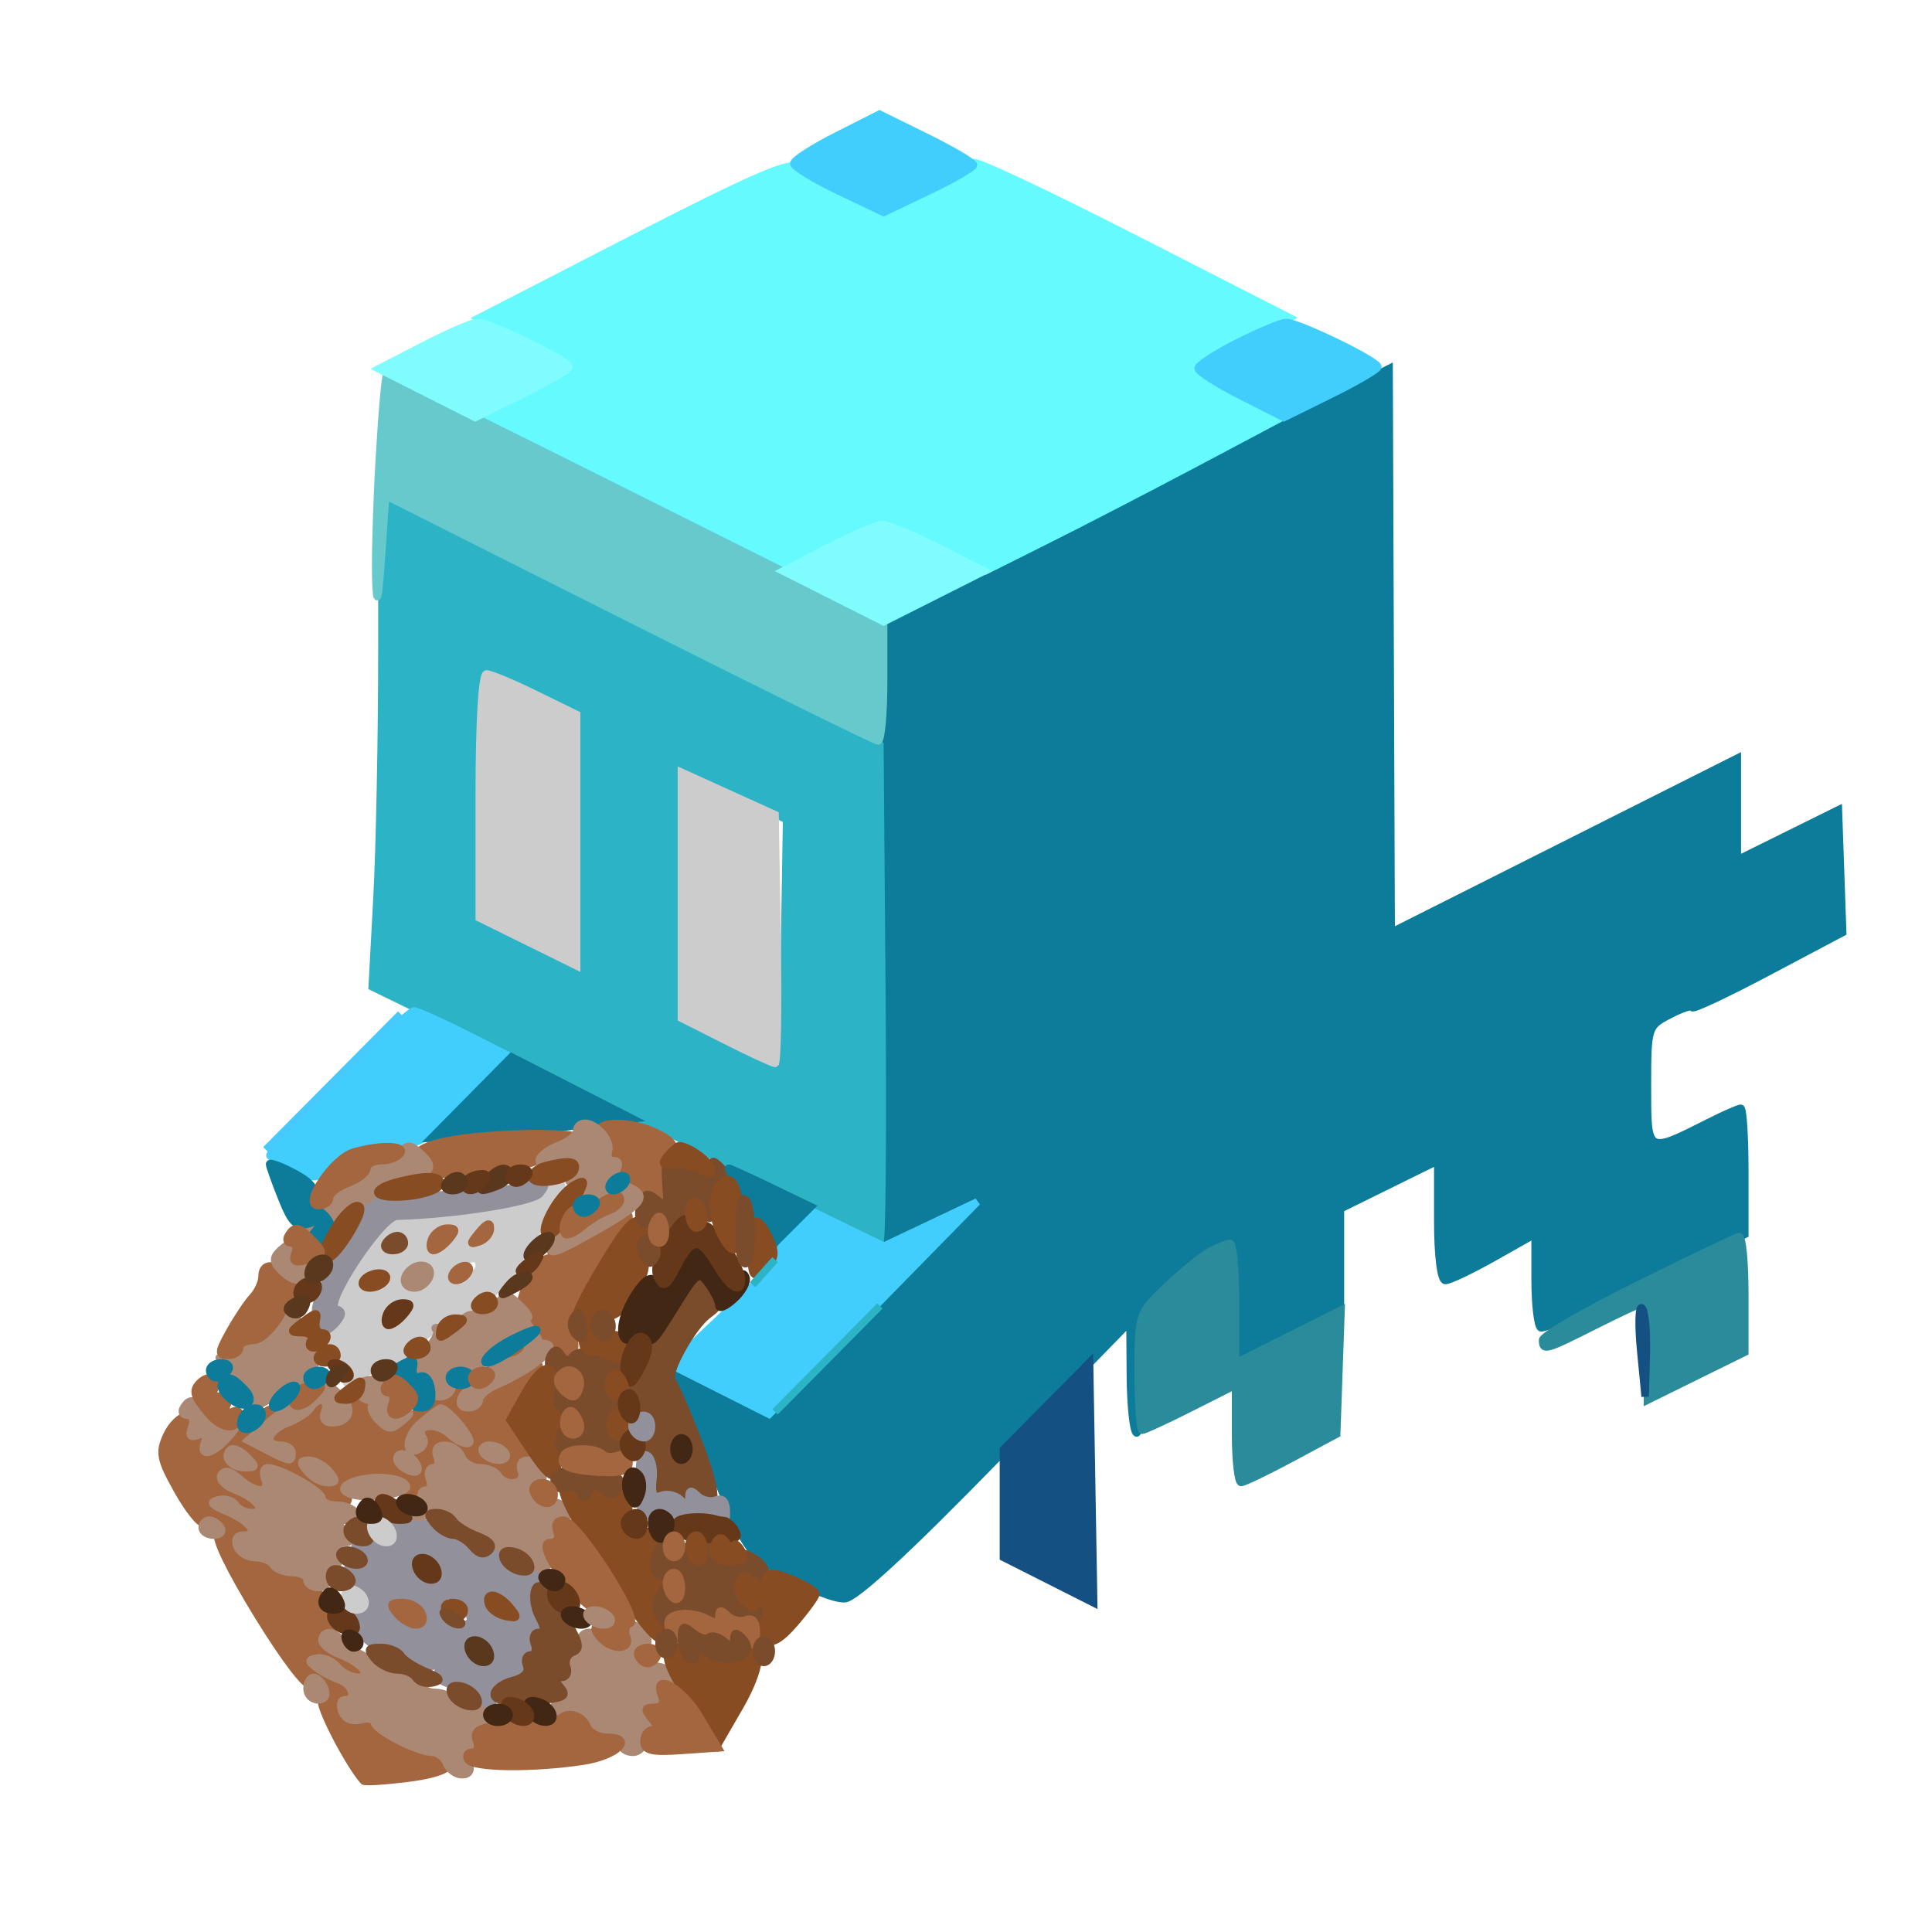 <?xml version="1.0" encoding="utf-8"?>
<!DOCTYPE svg PUBLIC "-//W3C//DTD SVG 20010904//EN" "http://www.w3.org/TR/2001/REC-SVG-20010904/DTD/svg10.dtd">
<svg version="1.0" xmlns="http://www.w3.org/2000/svg" width="258pt" height="258pt" viewBox="0 0 258 258" style="" preserveAspectRatio="xMidYMid meet">
<g fill="#0C7C9AFE" stroke="#0C7C9AFE">
<path d="M 152.000 66.040 L 118.500 82.867 118.000 91.184 C 117.725 95.758 117.624 114.448 117.776 132.718 L 118.052 165.935 124.847 162.718 L 131.642 159.500 117.427 174.500 L 103.211 189.500 96.663 186.288 L 90.115 183.076 91.481 186.788 C 92.232 188.830 94.425 194.325 96.354 199.000 C 99.659 207.007 100.173 207.678 105.233 210.579 C 108.188 212.272 111.601 213.585 112.818 213.495 C 114.259 213.389 121.290 206.905 132.965 194.916 L 150.898 176.500 150.949 183.691 C 150.977 187.646 151.338 191.091 151.750 191.347 C 152.163 191.603 152.275 188.237 152.000 183.868 L 151.500 175.923 155.500 172.079 C 159.118 168.601 162.941 166.000 164.434 166.000 C 164.745 166.000 165.000 169.606 165.000 174.013 L 165.000 182.025 172.000 178.500 L 179.000 174.975 179.000 168.202 L 179.000 161.429 185.500 158.224 L 192.000 155.019 192.000 163.009 C 192.000 167.749 192.413 171.000 193.015 171.000 C 193.573 171.000 196.498 169.607 199.515 167.905 L 205.000 164.809 205.000 170.846 C 205.000 174.166 205.338 177.073 205.750 177.306 C 206.163 177.540 212.463 174.830 219.750 171.285 L 233.000 164.840 233.000 156.420 C 233.000 151.789 232.757 148.000 232.460 148.000 C 232.163 148.000 230.251 148.842 228.210 149.872 C 219.880 154.074 220.000 154.144 220.000 145.093 C 220.000 137.169 220.044 137.029 223.000 135.500 C 224.650 134.647 226.000 134.218 226.000 134.548 C 226.000 134.878 230.516 132.756 236.035 129.833 L 246.071 124.519 245.785 116.329 L 245.500 108.139 238.750 111.480 L 232.000 114.821 232.000 108.032 L 232.000 101.244 208.888 112.872 L 185.776 124.500 185.638 86.857 L 185.500 49.213 152.000 66.040 "/></g>
<g fill="#2CB4C6FE" stroke="#2CB4C6FE">
<path d="M 51.000 86.786 C 51.000 98.281 50.708 113.108 50.352 119.734 L 49.704 131.782 66.602 140.011 C 75.896 144.538 83.831 148.749 84.235 149.371 C 84.639 149.992 84.976 150.132 84.985 149.683 C 84.993 149.234 88.038 150.524 91.750 152.549 C 95.463 154.575 100.691 157.332 103.368 158.676 L 108.237 161.119 105.868 163.809 L 103.500 166.500 106.144 164.175 L 108.788 161.851 112.854 163.925 C 115.090 165.066 117.169 166.000 117.474 166.000 C 117.778 166.000 117.908 151.038 117.763 132.751 L 117.500 99.502 84.250 82.694 L 51.000 65.886 51.000 86.786 M 98.504 106.226 L 105.045 109.452 104.773 126.207 L 104.500 142.962 97.750 139.824 L 91.000 136.687 91.000 119.844 C 91.000 110.580 91.216 103.000 91.481 103.000 C 91.746 103.000 94.906 104.452 98.504 106.226 M 77.000 112.205 L 77.000 128.981 70.500 125.776 L 64.000 122.571 64.000 105.795 L 64.000 89.019 70.500 92.224 L 77.000 95.429 77.000 112.205 "/></g>
<g fill="#64FAFEFE" stroke="#64FAFEFE">
<path d="M 84.627 31.831 L 63.929 42.481 69.964 45.454 C 73.284 47.089 76.000 48.685 76.000 49.000 C 76.000 49.315 73.188 50.959 69.750 52.654 L 63.500 55.735 83.941 65.968 L 104.383 76.201 111.191 72.907 L 118.000 69.614 124.815 72.911 L 131.631 76.208 140.065 71.989 C 144.704 69.669 153.628 65.049 159.896 61.724 L 171.292 55.678 165.646 52.823 C 162.541 51.253 160.000 49.621 160.000 49.198 C 160.000 48.774 162.744 47.076 166.097 45.424 L 172.194 42.420 151.097 31.644 C 139.494 25.717 130.000 21.265 130.000 21.750 C 130.000 22.235 127.306 23.920 124.014 25.493 L 118.027 28.355 112.838 25.927 C 109.983 24.592 107.125 22.978 106.487 22.341 C 105.606 21.462 100.326 23.754 84.627 31.831 "/></g>
<g fill="#66CACCFE" stroke="#66CACCFE">
<path d="M 50.657 61.250 C 50.301 67.438 50.091 74.750 50.191 77.500 C 50.323 81.144 50.525 80.288 50.936 74.346 L 51.500 66.191 84.000 82.544 C 101.875 91.538 116.838 98.920 117.250 98.949 C 117.663 98.977 118.000 95.401 118.000 91.003 L 118.000 83.006 85.006 66.503 C 66.859 57.426 51.853 50.000 51.659 50.000 C 51.464 50.000 51.014 55.063 50.657 61.250 "/></g>
<g fill="#A4663EFE" stroke="#A4663EFE">
<path d="M 69.000 183.500 C 68.315 184.325 67.121 185.000 66.346 185.000 C 65.571 185.000 64.678 185.675 64.362 186.500 C 64.045 187.325 63.173 188.000 62.424 188.000 C 61.568 188.000 61.299 187.386 61.698 186.345 C 62.257 184.887 61.926 184.916 58.916 186.584 C 57.037 187.626 54.732 189.097 53.794 189.854 C 52.338 191.028 51.868 191.011 50.591 189.734 C 49.769 188.911 49.374 187.960 49.714 187.619 C 50.055 187.279 49.631 187.000 48.774 187.000 C 47.916 187.000 46.955 187.675 46.638 188.500 C 46.322 189.325 45.326 190.000 44.424 190.000 C 43.379 190.000 42.994 189.457 43.362 188.500 C 44.015 186.798 42.464 186.440 41.462 188.062 C 41.101 188.646 39.724 189.534 38.403 190.037 C 35.744 191.048 35.149 193.000 37.500 193.000 C 38.325 193.000 39.000 193.450 39.000 194.000 C 39.000 195.296 38.744 195.267 35.566 193.619 L 32.903 192.237 35.702 190.150 C 37.696 188.663 38.028 188.054 36.857 188.032 C 35.953 188.014 34.955 188.675 34.638 189.500 C 34.322 190.325 33.429 191.000 32.654 191.000 C 31.879 191.000 30.685 191.675 30.000 192.500 C 28.410 194.416 26.613 194.450 27.342 192.551 C 27.715 191.579 27.418 191.286 26.438 191.662 C 25.409 192.057 25.160 191.746 25.596 190.611 C 26.656 187.848 23.596 188.809 22.275 191.655 C 21.201 193.966 21.383 194.886 23.737 199.075 C 25.215 201.704 26.779 203.636 27.212 203.369 C 27.646 203.101 28.498 203.190 29.107 203.566 C 29.851 204.026 29.876 204.458 29.183 204.887 C 28.570 205.266 30.717 209.695 34.477 215.808 C 37.992 221.523 41.035 225.517 41.325 224.796 C 41.736 223.778 42.067 223.816 42.871 224.974 C 43.448 225.805 43.507 226.686 43.007 226.996 C 42.338 227.409 46.405 235.371 48.543 237.832 C 48.702 238.015 51.345 237.851 54.416 237.467 C 59.970 236.773 61.591 235.461 58.250 234.362 C 54.145 233.011 50.000 230.843 50.000 230.047 C 50.000 229.574 49.162 229.406 48.138 229.674 C 47.021 229.966 46.033 229.529 45.669 228.581 C 45.336 227.711 45.499 227.000 46.031 227.000 C 47.685 227.000 47.095 224.971 45.250 224.313 C 44.288 223.970 42.906 223.228 42.179 222.664 C 41.107 221.831 41.146 221.596 42.386 221.414 C 43.226 221.291 44.437 221.822 45.079 222.595 C 46.427 224.220 49.443 224.526 48.462 222.938 C 48.101 222.354 46.724 221.466 45.403 220.963 C 42.963 220.035 42.078 218.000 44.115 218.000 C 44.796 218.000 44.592 217.026 43.592 215.500 C 42.691 214.125 42.221 213.000 42.548 213.000 C 42.875 213.000 42.468 212.325 41.643 211.500 C 40.818 210.675 39.462 210.000 38.630 210.000 C 37.799 210.000 36.840 209.550 36.500 209.000 C 36.160 208.450 35.057 208.000 34.048 208.000 C 33.039 208.000 31.955 207.325 31.638 206.500 C 31.282 205.570 31.643 205.000 32.590 205.000 C 34.753 205.000 33.300 203.081 30.153 201.781 C 28.149 200.953 27.906 200.588 29.157 200.287 C 30.068 200.068 31.107 200.364 31.466 200.945 C 31.825 201.525 32.793 202.000 33.618 202.000 C 35.762 202.000 34.267 200.052 31.240 198.901 C 29.521 198.247 29.006 197.594 29.680 196.920 C 30.353 196.247 31.107 196.424 31.965 197.458 C 33.620 199.453 36.123 199.484 35.362 197.500 C 35.045 196.675 35.215 196.000 35.739 196.000 C 37.439 196.000 43.000 199.119 43.000 200.073 C 43.000 200.583 43.886 201.000 44.969 201.000 C 46.271 201.000 46.750 200.513 46.385 199.561 C 45.992 198.538 46.849 197.931 49.352 197.462 C 53.210 196.738 55.414 197.521 54.352 199.239 C 53.908 199.958 54.278 200.107 55.418 199.670 C 56.378 199.301 57.338 199.000 57.550 199.000 C 57.763 199.000 57.678 198.325 57.362 197.500 C 57.045 196.675 57.270 196.000 57.862 196.000 C 58.453 196.000 58.678 195.325 58.362 194.500 C 57.994 193.543 58.379 193.000 59.424 193.000 C 60.326 193.000 61.322 193.675 61.638 194.500 C 61.955 195.325 63.039 196.000 64.048 196.000 C 65.057 196.000 66.160 196.450 66.500 197.000 C 67.481 198.587 70.291 198.200 69.663 196.565 C 69.360 195.775 69.606 194.965 70.210 194.763 C 70.928 194.524 70.746 193.542 69.681 191.917 C 68.162 189.598 68.184 189.226 70.028 186.194 C 71.113 184.411 72.000 182.738 72.000 182.476 C 72.000 181.455 70.182 182.075 69.000 183.500 M 44.000 196.500 C 45.012 197.720 44.965 198.000 43.745 198.000 C 42.920 198.000 41.685 197.325 41.000 196.500 C 39.988 195.280 40.035 195.000 41.255 195.000 C 42.080 195.000 43.315 195.675 44.000 196.500 M 32.773 196.000 C 30.905 196.000 29.715 194.619 30.718 193.616 C 31.082 193.251 32.067 193.638 32.905 194.476 C 34.270 195.841 34.256 196.000 32.773 196.000 M 55.771 195.813 C 56.015 196.544 55.557 196.767 54.584 196.394 C 53.713 196.059 53.000 195.347 53.000 194.810 C 53.000 193.495 55.273 194.318 55.771 195.813 M 67.500 194.000 C 67.840 194.550 67.443 195.000 66.618 195.000 C 65.793 195.000 64.840 194.550 64.500 194.000 C 64.160 193.450 64.557 193.000 65.382 193.000 C 66.207 193.000 67.160 193.450 67.500 194.000 "/></g>
<g fill="#2A8C9AFE" stroke="#2A8C9AFE">
<path d="M 161.500 167.160 C 160.400 167.765 157.813 169.868 155.750 171.833 C 152.043 175.365 152.000 175.495 152.000 183.203 C 152.000 187.491 152.238 191.000 152.529 191.000 C 152.819 191.000 155.744 189.644 159.029 187.986 L 165.000 184.971 165.000 191.486 C 165.000 195.069 165.338 197.987 165.750 197.972 C 166.163 197.956 169.200 196.494 172.500 194.722 L 178.500 191.500 178.791 183.217 L 179.082 174.934 172.041 178.479 L 165.000 182.025 165.000 174.013 C 165.000 169.606 164.663 166.014 164.250 166.030 C 163.838 166.047 162.600 166.556 161.500 167.160 "/></g>
<g fill="#CCCCCCFE" stroke="#CCCCCCFE">
<path d="M 64.000 106.285 L 64.000 122.571 70.500 125.776 L 77.000 128.981 77.000 112.199 L 77.000 95.417 71.478 92.708 C 68.441 91.219 65.516 90.000 64.978 90.000 C 64.381 90.000 64.000 96.341 64.000 106.285 "/></g>
<g fill="#CCCCCCFE" stroke="#CCCCCCFE">
<path d="M 91.000 119.547 L 91.000 135.971 96.971 138.986 C 100.256 140.644 103.192 142.000 103.496 142.000 C 103.800 142.000 103.925 134.529 103.774 125.398 L 103.500 108.795 97.250 105.959 L 91.000 103.123 91.000 119.547 "/></g>
<g fill="#42CEFCFE" stroke="#42CEFCFE">
<path d="M 124.265 163.456 L 118.029 166.413 113.383 164.156 L 108.737 161.898 106.369 164.123 C 105.066 165.347 104.000 166.856 104.000 167.477 C 104.000 168.097 100.752 171.676 96.781 175.429 L 89.562 182.253 96.129 185.564 L 102.695 188.874 116.598 174.687 L 130.500 160.500 124.265 163.456 "/></g>
<g fill="#92909AFE" stroke="#92909AFE">
<path d="M 52.362 204.500 C 52.797 205.634 52.183 206.000 49.846 206.000 C 47.212 206.000 46.939 206.222 48.000 207.500 C 49.021 208.730 48.949 209.000 47.599 209.000 C 46.085 209.000 46.088 209.205 47.648 211.585 C 48.972 213.606 49.066 214.341 48.079 214.951 C 46.383 216.000 48.791 220.000 51.118 220.000 C 52.018 220.000 53.312 220.671 53.992 221.490 C 54.758 222.413 56.233 222.792 57.864 222.484 C 59.314 222.211 59.935 222.254 59.244 222.579 C 57.493 223.404 58.710 225.000 61.090 225.000 C 62.175 225.000 63.322 225.675 63.638 226.500 C 64.444 228.599 65.671 228.368 66.290 226.000 C 66.614 224.759 67.654 224.000 69.029 224.000 C 70.885 224.000 71.043 223.757 70.000 222.500 C 68.982 221.274 69.045 221.000 70.346 221.000 C 71.350 221.000 71.725 220.446 71.362 219.500 C 71.045 218.675 71.300 218.000 71.928 218.000 C 72.768 218.000 72.781 217.460 71.980 215.962 C 71.380 214.841 71.190 212.976 71.558 211.816 C 72.121 210.045 71.895 209.794 70.149 210.251 C 68.675 210.636 67.890 210.230 67.454 208.855 C 67.021 207.490 66.271 207.096 64.919 207.526 C 63.864 207.861 63.000 207.687 63.000 207.141 C 63.000 205.747 57.187 203.000 54.239 203.000 C 52.469 203.000 51.946 203.418 52.362 204.500 M 56.755 215.750 C 57.364 217.598 53.324 217.287 52.612 215.431 C 52.161 214.257 52.555 213.942 54.177 214.181 C 55.368 214.356 56.529 215.063 56.755 215.750 M 62.020 214.524 C 62.716 215.362 63.015 216.318 62.686 216.648 C 61.662 217.672 59.000 216.143 59.000 214.531 C 59.000 212.573 60.398 212.569 62.020 214.524 M 65.782 220.846 C 66.069 221.706 65.588 222.066 64.448 221.846 C 63.468 221.655 62.464 220.895 62.218 220.154 C 61.931 219.294 62.412 218.934 63.552 219.154 C 64.532 219.345 65.536 220.105 65.782 220.846 M 68.362 214.500 C 68.698 215.376 68.377 216.000 67.591 216.000 C 66.851 216.000 65.685 215.325 65.000 214.500 C 63.963 213.251 64.092 213.000 65.771 213.000 C 66.879 213.000 68.045 213.675 68.362 214.500 M 58.782 209.846 C 59.069 210.706 58.588 211.066 57.448 210.846 C 56.468 210.655 55.464 209.895 55.218 209.154 C 54.931 208.294 55.412 207.934 56.552 208.154 C 57.532 208.345 58.536 209.105 58.782 209.846 "/></g>
<g fill="#CCCCCCFE" stroke="#CCCCCCFE">
<path d="M 72.084 159.399 C 71.382 160.245 67.674 161.111 62.711 161.588 C 58.195 162.022 54.163 162.461 53.750 162.563 C 53.338 162.666 52.564 162.806 52.031 162.875 C 50.431 163.081 43.641 174.380 44.870 174.790 C 45.685 175.062 45.679 175.732 44.849 177.283 C 43.998 178.872 44.002 179.501 44.863 179.788 C 45.495 179.998 45.758 180.582 45.447 181.085 C 45.136 181.588 45.407 182.000 46.048 182.000 C 46.714 182.000 46.946 182.698 46.590 183.626 C 46.014 185.128 46.156 185.128 48.448 183.626 C 49.813 182.732 51.372 182.000 51.913 182.000 C 52.454 182.000 54.158 180.825 55.698 179.389 C 57.239 177.953 59.400 176.359 60.500 175.846 C 65.830 173.362 67.554 171.688 71.133 165.518 C 73.260 161.852 75.000 158.661 75.000 158.426 C 75.000 157.478 73.172 158.088 72.084 159.399 M 61.000 165.031 C 61.000 166.229 58.179 167.513 57.357 166.690 C 56.481 165.814 57.966 164.000 59.559 164.000 C 60.352 164.000 61.000 164.464 61.000 165.031 M 54.362 175.500 C 53.760 177.067 51.000 177.615 51.000 176.167 C 51.000 174.945 52.149 174.000 53.635 174.000 C 54.382 174.000 54.692 174.640 54.362 175.500 M 57.362 170.500 C 56.760 172.067 54.000 172.615 54.000 171.167 C 54.000 169.945 55.149 169.000 56.635 169.000 C 57.382 169.000 57.692 169.640 57.362 170.500 M 50.509 171.992 C 49.653 172.703 48.626 172.959 48.227 172.561 C 47.829 172.162 48.397 171.183 49.490 170.384 C 51.845 168.661 52.768 170.118 50.509 171.992 M 64.000 169.031 C 64.000 170.320 61.151 171.484 60.236 170.569 C 59.863 170.196 60.220 169.473 61.029 168.961 C 62.965 167.737 64.000 167.761 64.000 169.031 M 66.362 164.500 C 65.760 166.067 63.000 166.615 63.000 165.167 C 63.000 163.945 64.149 163.000 65.635 163.000 C 66.382 163.000 66.692 163.640 66.362 164.500 M 54.457 166.069 C 54.141 166.581 53.178 167.000 52.319 167.000 C 51.047 167.000 50.986 166.722 51.991 165.511 C 53.282 163.955 55.459 164.448 54.457 166.069 "/></g>
<g fill="#42CEFCFE" stroke="#42CEFCFE">
<path d="M 45.032 144.468 C 39.846 149.676 35.805 154.116 36.051 154.336 C 36.298 154.556 37.790 155.398 39.366 156.207 C 42.043 157.580 42.386 157.523 44.570 155.339 C 46.351 153.558 48.018 153.000 51.554 153.000 C 55.865 153.000 56.637 152.577 62.292 147.111 L 68.384 141.223 62.221 138.111 C 58.831 136.400 55.698 135.000 55.259 135.000 C 54.820 135.000 50.218 139.261 45.032 144.468 "/></g>
<g fill="#145082A0" stroke="#145082A0">
<path d="M 139.750 187.745 L 134.000 193.558 134.000 200.765 L 134.000 207.971 140.025 211.013 L 146.050 214.054 145.775 197.993 L 145.500 181.933 139.750 187.745 "/></g>
<g fill="#2A8C9AFE" stroke="#2A8C9AFE">
<path d="M 218.750 171.581 C 211.738 175.059 206.000 178.376 206.000 178.952 C 206.000 180.446 206.388 180.338 213.000 177.000 C 216.269 175.350 219.181 174.000 219.471 174.000 C 219.762 174.000 220.000 176.921 220.000 180.491 L 220.000 186.981 226.500 183.776 L 233.000 180.571 233.000 172.785 C 233.000 168.503 232.663 165.058 232.250 165.129 C 231.838 165.200 225.763 168.104 218.750 171.581 "/></g>
<g fill="#80FCFEFE" stroke="#80FCFEFE">
<path d="M 110.531 73.175 L 104.563 76.253 111.281 79.640 L 118.000 83.028 124.721 79.640 L 131.441 76.251 125.249 73.126 C 121.843 71.407 118.482 70.022 117.779 70.048 C 117.075 70.075 113.814 71.482 110.531 73.175 "/></g>
<g fill="#80FCFEFE" stroke="#80FCFEFE">
<path d="M 56.533 46.174 L 50.565 49.252 57.009 52.505 L 63.453 55.758 69.727 52.664 C 73.177 50.963 76.000 49.311 76.000 48.994 C 76.000 48.199 65.246 42.989 63.728 43.048 C 63.053 43.075 59.815 44.481 56.533 46.174 "/></g>
<g fill="#42CEFCFE" stroke="#42CEFCFE">
<path d="M 165.250 45.768 C 162.363 47.223 160.000 48.763 160.000 49.191 C 160.000 49.618 162.577 51.271 165.726 52.863 L 171.452 55.759 177.726 52.665 C 181.177 50.963 184.000 49.311 184.000 48.994 C 184.000 48.191 173.233 42.986 171.728 43.061 C 171.053 43.094 168.138 44.312 165.250 45.768 "/></g>
<g fill="#42CEFCFE" stroke="#42CEFCFE">
<path d="M 111.726 18.137 C 108.577 19.729 106.000 21.392 106.000 21.832 C 106.000 22.272 108.700 23.923 112.000 25.500 L 118.000 28.368 124.000 25.500 C 127.300 23.923 130.000 22.362 130.000 22.031 C 130.000 21.700 127.177 20.037 123.726 18.335 L 117.452 15.241 111.726 18.137 "/></g>
<g fill="#AA8874FE" stroke="#AA8874FE">
<path d="M 43.000 219.025 C 43.000 219.588 44.081 220.461 45.403 220.963 C 46.724 221.466 48.101 222.354 48.462 222.938 C 49.443 224.526 46.427 224.220 45.079 222.595 C 44.437 221.822 43.226 221.291 42.386 221.414 C 41.146 221.596 41.107 221.831 42.179 222.664 C 42.906 223.228 44.288 223.970 45.250 224.313 C 47.095 224.971 47.685 227.000 46.031 227.000 C 45.499 227.000 45.336 227.711 45.669 228.581 C 46.033 229.529 47.021 229.966 48.138 229.674 C 49.162 229.406 50.000 229.562 50.000 230.020 C 50.000 231.024 55.747 234.000 57.685 234.000 C 58.443 234.000 59.322 234.675 59.638 235.500 C 59.955 236.325 60.889 237.000 61.714 237.000 C 62.636 237.000 62.992 236.422 62.638 235.500 C 62.322 234.675 62.547 234.000 63.138 234.000 C 63.730 234.000 63.955 233.325 63.638 232.500 C 63.322 231.675 63.499 231.000 64.031 231.000 C 64.564 231.000 65.000 230.325 65.000 229.500 C 65.000 228.675 64.127 228.000 63.059 228.000 C 61.991 228.000 60.840 227.550 60.500 227.000 C 60.160 226.450 59.057 226.000 58.048 226.000 C 57.039 226.000 55.955 225.325 55.638 224.500 C 55.322 223.675 54.443 223.000 53.685 223.000 C 51.941 223.000 46.228 220.177 45.461 218.937 C 44.685 217.682 43.000 217.742 43.000 219.025 "/></g>
<g fill="#AA8874FE" stroke="#AA8874FE">
<path d="M 58.362 194.500 C 58.678 195.325 58.453 196.000 57.862 196.000 C 57.270 196.000 57.045 196.675 57.362 197.500 C 57.678 198.325 57.453 199.000 56.862 199.000 C 56.270 199.000 56.034 199.646 56.337 200.435 C 56.640 201.225 56.350 202.094 55.694 202.368 C 55.037 202.641 55.898 202.627 57.606 202.336 C 59.933 201.940 60.876 202.234 61.365 203.508 C 61.725 204.446 62.648 204.965 63.426 204.667 C 64.201 204.370 65.083 204.773 65.386 205.563 C 65.689 206.353 66.865 207.000 68.000 207.000 C 69.135 207.000 70.311 207.647 70.614 208.437 C 70.917 209.227 71.815 209.625 72.608 209.320 C 73.716 208.895 73.785 208.445 72.903 207.383 C 72.008 206.304 72.105 206.000 73.346 206.000 C 74.350 206.000 74.725 205.446 74.362 204.500 C 74.045 203.675 74.322 203.000 74.976 203.000 C 75.631 203.000 75.980 202.439 75.751 201.754 C 75.523 201.069 74.512 200.507 73.504 200.504 C 72.497 200.502 71.483 199.938 71.253 199.250 C 71.022 198.563 71.307 198.000 71.885 198.000 C 72.464 198.000 72.678 197.325 72.362 196.500 C 72.045 195.675 71.173 195.000 70.424 195.000 C 69.625 195.000 69.300 195.619 69.638 196.500 C 70.288 198.192 67.510 198.635 66.500 197.000 C 66.160 196.450 65.057 196.000 64.048 196.000 C 63.039 196.000 61.955 195.325 61.638 194.500 C 61.322 193.675 60.326 193.000 59.424 193.000 C 58.379 193.000 57.994 193.543 58.362 194.500 "/></g>
<g fill="#7A4C2CFE" stroke="#7A4C2CFE">
<path d="M 88.684 177.456 C 86.218 181.670 83.861 184.978 83.446 184.808 C 83.032 184.639 83.432 185.113 84.335 185.863 C 85.239 186.613 85.731 187.626 85.430 188.113 C 85.129 188.601 85.407 189.000 86.049 189.000 C 86.787 189.000 86.992 189.897 86.605 191.439 C 86.268 192.780 86.446 194.158 87.000 194.500 C 87.554 194.842 87.713 196.294 87.354 197.726 C 86.833 199.800 87.011 200.210 88.228 199.743 C 89.069 199.420 90.261 199.661 90.878 200.278 C 91.707 201.107 92.000 201.055 92.000 200.078 C 92.000 199.053 92.317 199.018 93.411 199.926 C 96.029 202.099 95.931 199.364 93.133 192.171 C 91.601 188.235 90.071 184.737 89.731 184.398 C 88.894 183.561 92.410 177.152 94.575 175.569 C 96.176 174.398 96.190 174.110 94.744 172.045 C 93.187 169.822 93.115 169.887 88.684 177.456 M 92.457 192.931 C 93.197 194.128 91.316 195.313 89.984 194.490 C 88.865 193.799 89.600 192.000 91.000 192.000 C 91.485 192.000 92.141 192.419 92.457 192.931 "/></g>
<g fill="#AA8874FE" stroke="#AA8874FE">
<path d="M 29.539 196.937 C 29.176 197.525 29.985 198.424 31.343 198.940 C 34.286 200.059 35.729 202.000 33.618 202.000 C 32.793 202.000 31.825 201.525 31.466 200.945 C 31.107 200.364 30.068 200.068 29.157 200.287 C 27.906 200.588 28.149 200.953 30.153 201.781 C 33.300 203.081 34.753 205.000 32.590 205.000 C 31.643 205.000 31.282 205.570 31.638 206.500 C 31.955 207.325 33.039 208.000 34.048 208.000 C 35.057 208.000 36.160 208.450 36.500 209.000 C 36.840 209.550 37.991 210.000 39.059 210.000 C 40.127 210.000 41.000 210.450 41.000 211.000 C 41.000 211.550 41.702 212.000 42.559 212.000 C 43.416 212.000 43.838 211.547 43.496 210.993 C 43.153 210.439 43.548 209.727 44.373 209.410 C 45.199 209.094 45.629 208.197 45.330 207.417 C 45.031 206.638 45.339 206.000 46.015 206.000 C 46.981 206.000 46.978 205.678 46.000 204.500 C 44.977 203.268 45.055 203.000 46.437 203.000 C 47.361 203.000 47.840 202.550 47.500 202.000 C 47.160 201.450 46.009 201.000 44.941 201.000 C 43.873 201.000 43.000 200.583 43.000 200.073 C 43.000 199.119 37.439 196.000 35.739 196.000 C 35.215 196.000 35.045 196.675 35.362 197.500 C 36.114 199.461 34.125 199.423 31.928 197.435 C 30.779 196.395 29.977 196.228 29.539 196.937 "/></g>
<g fill="#AA8874FE" stroke="#AA8874FE">
<path d="M 83.638 218.500 C 84.288 220.192 81.510 220.635 80.500 219.000 C 79.500 217.381 76.993 217.819 77.638 219.500 C 77.955 220.326 77.668 221.000 77.000 221.000 C 76.332 221.000 76.045 221.674 76.362 222.500 C 76.678 223.325 76.453 224.000 75.862 224.000 C 75.270 224.000 75.045 224.675 75.362 225.500 C 75.678 226.325 75.501 227.000 74.969 227.000 C 74.436 227.000 74.000 227.450 74.000 228.000 C 74.000 228.550 74.852 229.000 75.893 229.000 C 76.934 229.000 78.045 229.675 78.362 230.500 C 78.678 231.325 79.851 232.000 80.969 232.000 C 82.086 232.000 83.000 232.450 83.000 233.000 C 83.000 233.550 83.675 234.000 84.500 234.000 C 85.325 234.000 86.000 233.325 86.000 232.500 C 86.000 231.675 86.505 231.000 87.122 231.000 C 87.898 231.000 87.860 230.536 87.000 229.500 C 85.982 228.274 86.045 228.000 87.346 228.000 C 88.350 228.000 88.725 227.446 88.362 226.500 C 88.045 225.675 88.322 225.000 88.976 225.000 C 89.631 225.000 89.978 224.438 89.747 223.750 C 89.517 223.063 88.503 222.498 87.496 222.496 C 86.488 222.493 85.477 221.931 85.249 221.246 C 85.020 220.561 85.307 220.000 85.885 220.000 C 86.464 220.000 86.678 219.325 86.362 218.500 C 86.045 217.675 85.173 217.000 84.424 217.000 C 83.625 217.000 83.300 217.619 83.638 218.500 "/></g>
<g fill="#0C7C9AFE" stroke="#0C7C9AFE">
<path d="M 62.936 146.565 L 57.568 152.000 61.034 151.905 C 62.940 151.853 69.000 151.271 74.500 150.612 L 84.500 149.413 76.402 145.272 L 68.303 141.130 62.936 146.565 "/></g>
<g fill="#884C22FE" stroke="#884C22FE">
<path d="M 75.320 198.710 C 74.602 198.959 76.746 203.178 80.802 209.495 C 84.696 215.562 87.753 219.400 88.161 218.739 C 88.546 218.117 88.473 216.884 88.000 216.000 C 87.517 215.098 87.523 213.773 88.013 212.980 C 88.532 212.139 88.469 211.065 87.857 210.327 C 87.291 209.645 87.093 208.659 87.417 208.134 C 87.741 207.610 87.727 206.453 87.386 205.565 C 86.906 204.314 86.454 204.208 85.383 205.097 C 83.871 206.352 83.603 205.590 83.979 201.108 C 84.130 199.313 83.792 198.866 82.622 199.315 C 81.765 199.644 80.768 199.434 80.407 198.850 C 79.970 198.142 79.457 198.241 78.875 199.143 C 78.263 200.093 77.775 200.170 77.250 199.400 C 76.838 198.795 75.969 198.484 75.320 198.710 "/></g>
<g fill="#A4663EFE" stroke="#A4663EFE">
<path d="M 81.539 162.937 C 80.564 164.514 74.821 167.007 73.724 166.329 C 73.127 165.961 72.992 166.179 73.405 166.845 C 73.797 167.480 73.738 168.000 73.275 168.000 C 71.755 168.000 68.536 174.345 69.836 174.779 C 70.483 174.994 70.758 175.582 70.447 176.085 C 70.136 176.588 70.359 177.000 70.941 177.000 C 73.051 177.000 71.935 179.075 69.250 180.144 C 67.738 180.746 67.035 181.438 67.689 181.682 C 68.343 181.926 69.989 181.398 71.346 180.509 C 72.980 179.438 74.035 179.248 74.466 179.946 C 75.716 181.968 77.222 181.020 76.613 178.595 C 76.175 176.848 77.104 174.387 80.005 169.613 C 82.202 165.996 84.000 162.803 84.000 162.518 C 84.000 161.634 82.150 161.949 81.539 162.937 "/></g>
<g fill="#AA8874FE" stroke="#AA8874FE">
<path d="M 65.962 174.546 C 65.257 175.396 64.114 175.874 63.423 175.609 C 62.731 175.343 61.899 175.820 61.574 176.667 C 61.201 177.639 60.352 177.965 59.272 177.551 C 58.331 177.190 57.863 177.197 58.233 177.566 C 58.947 178.280 56.184 181.500 54.858 181.500 C 54.426 181.500 54.456 182.120 54.925 182.878 C 55.421 183.682 56.304 183.930 57.043 183.474 C 57.867 182.964 58.060 183.094 57.595 183.845 C 56.605 185.449 57.773 187.024 59.469 186.374 C 60.242 186.077 60.629 185.197 60.330 184.417 C 59.969 183.477 60.479 183.000 61.843 183.000 C 62.975 183.000 64.260 182.438 64.700 181.750 C 65.432 180.606 69.392 178.000 70.398 178.000 C 70.632 178.000 70.710 178.788 70.572 179.750 C 70.419 180.818 69.277 181.624 67.644 181.818 C 66.171 181.993 65.244 182.586 65.584 183.135 C 65.923 183.685 65.287 184.374 64.170 184.666 C 61.737 185.302 60.411 188.000 62.531 188.000 C 63.339 188.000 64.000 187.539 64.000 186.975 C 64.000 186.412 65.013 185.513 66.250 184.978 C 71.383 182.758 75.020 179.624 72.706 179.414 C 72.043 179.354 71.668 179.236 71.872 179.152 C 72.077 179.069 71.685 178.325 71.000 177.500 C 70.315 176.675 70.067 176.000 70.449 176.000 C 70.831 176.000 70.468 175.325 69.643 174.500 C 67.777 172.634 67.546 172.637 65.962 174.546 "/></g>
<g fill="#7A4C2CFE" stroke="#7A4C2CFE">
<path d="M 87.636 207.506 C 86.793 209.704 87.694 211.055 89.532 210.349 C 90.536 209.964 91.000 210.451 91.000 211.893 C 91.000 213.052 90.550 214.000 90.000 214.000 C 89.450 214.000 88.993 213.438 88.985 212.750 C 88.974 211.893 88.680 211.958 88.049 212.954 C 87.498 213.826 87.492 215.028 88.034 215.954 C 88.539 216.816 88.953 216.977 88.970 216.318 C 89.002 215.072 92.744 215.106 94.792 216.372 C 95.476 216.794 96.000 216.605 96.000 215.937 C 96.000 215.184 96.454 215.078 97.250 215.643 C 98.357 216.430 99.427 216.530 102.300 216.115 C 102.740 216.052 102.641 215.213 102.080 214.250 C 101.389 213.063 101.051 212.942 101.030 213.872 C 101.006 214.954 100.694 214.991 99.559 214.049 C 98.767 213.392 98.370 212.200 98.676 211.401 C 99.078 210.353 99.586 210.242 100.500 211.000 C 101.408 211.754 101.913 211.670 102.283 210.704 C 102.568 209.963 101.898 208.793 100.796 208.104 C 99.693 207.416 99.042 207.259 99.349 207.756 C 99.656 208.252 98.992 208.592 97.874 208.509 C 96.755 208.427 95.433 207.716 94.935 206.930 C 94.218 205.796 94.021 205.915 93.984 207.500 C 93.939 209.405 93.871 209.414 92.569 207.697 C 91.546 206.347 91.070 206.221 90.677 207.197 C 90.249 208.259 89.979 208.254 89.215 207.166 C 88.460 206.091 88.154 206.158 87.636 207.506 "/></g>
<g fill="#A4663EFE" stroke="#A4663EFE">
<path d="M 74.917 229.409 C 74.688 229.634 72.475 229.941 70.000 230.091 C 64.101 230.449 63.015 230.877 63.670 232.583 C 63.969 233.362 63.689 234.000 63.048 234.000 C 62.407 234.000 62.160 234.450 62.500 235.000 C 63.190 236.117 71.171 236.208 77.919 235.176 C 82.461 234.481 84.909 232.000 81.052 232.000 C 79.889 232.000 78.678 231.325 78.362 230.500 C 77.825 229.101 75.863 228.480 74.917 229.409 "/></g>
<g fill="#92909AFE" stroke="#92909AFE">
<path d="M 69.917 158.403 C 69.688 158.625 65.000 159.127 59.500 159.518 C 54.000 159.909 49.455 160.290 49.400 160.364 C 46.469 164.342 41.454 174.663 42.222 175.137 C 42.791 175.489 42.947 176.277 42.569 176.888 C 41.573 178.499 43.543 178.255 44.919 176.597 C 45.810 175.524 45.792 175.097 44.843 174.781 C 43.195 174.232 50.957 162.463 53.000 162.413 C 60.554 162.229 71.120 160.561 72.084 159.399 C 72.988 158.309 72.923 158.000 71.789 158.000 C 70.988 158.000 70.146 158.182 69.917 158.403 "/></g>
<g fill="#7A4C2CFE" stroke="#7A4C2CFE">
<path d="M 73.566 180.893 C 72.700 182.294 73.830 184.223 75.069 183.457 C 76.523 182.559 77.975 183.902 77.340 185.558 C 76.918 186.655 76.424 186.767 75.472 185.977 C 74.574 185.231 73.980 185.223 73.530 185.951 C 72.613 187.435 73.948 189.234 75.518 188.631 C 77.135 188.011 78.329 190.679 76.845 191.596 C 76.257 191.959 75.439 191.711 75.027 191.044 C 74.464 190.133 74.143 190.186 73.732 191.257 C 73.076 192.966 74.492 195.631 75.333 194.271 C 75.991 193.206 78.945 193.230 80.698 194.314 C 82.283 195.293 83.421 193.212 82.143 191.673 C 81.522 190.924 81.466 189.865 82.000 189.000 C 82.539 188.128 82.468 187.064 81.820 186.284 C 81.062 185.369 81.092 184.594 81.926 183.589 C 82.827 182.503 82.802 181.996 81.816 181.386 C 79.960 180.239 77.009 180.177 76.333 181.271 C 75.996 181.815 75.433 181.701 75.000 181.000 C 74.464 180.133 74.055 180.102 73.566 180.893 "/></g>
<g fill="#AA8874FE" stroke="#AA8874FE">
<path d="M 36.362 177.500 C 36.045 178.325 34.934 179.000 33.893 179.000 C 32.852 179.000 32.000 179.450 32.000 180.000 C 32.000 180.550 31.213 181.036 30.250 181.079 C 29.137 181.129 28.970 181.347 29.792 181.676 C 30.847 182.100 30.847 182.486 29.792 183.789 C 28.800 185.014 28.792 185.209 29.758 184.628 C 31.288 183.708 34.088 186.260 33.162 187.731 C 32.798 188.309 33.625 188.163 35.000 187.407 C 36.375 186.651 38.181 185.775 39.013 185.461 C 39.845 185.147 41.299 183.544 42.244 181.898 C 43.188 180.253 43.516 179.181 42.973 179.517 C 41.821 180.228 38.796 177.538 39.714 176.619 C 40.055 176.279 39.569 176.000 38.635 176.000 C 37.701 176.000 36.678 176.675 36.362 177.500 "/></g>
<g fill="#884C22FE" stroke="#884C22FE">
<path d="M 89.420 220.380 C 88.647 221.153 89.404 223.104 92.079 227.244 L 95.818 233.029 98.812 227.843 C 101.654 222.921 102.106 219.014 99.633 220.740 C 98.222 221.726 95.893 221.693 94.250 220.665 C 93.490 220.189 92.988 220.396 92.968 221.191 C 92.946 222.119 92.582 222.035 91.718 220.900 C 90.846 219.755 90.192 219.608 89.420 220.380 "/></g>
<g fill="#884C22FE" stroke="#884C22FE">
<path d="M 80.304 169.072 C 78.026 172.892 76.614 175.738 77.167 175.397 C 77.777 175.020 78.040 175.902 77.836 177.638 C 77.599 179.657 77.942 180.508 79.000 180.526 C 79.825 180.541 81.031 180.886 81.681 181.293 C 83.072 182.165 84.400 180.456 83.484 178.973 C 83.135 178.409 82.096 178.071 81.175 178.223 C 80.230 178.379 79.500 177.846 79.500 177.000 C 79.500 176.167 80.230 175.619 81.140 175.769 C 83.245 176.113 87.110 169.796 85.947 167.914 C 85.485 167.167 85.540 166.055 86.070 165.416 C 86.694 164.664 86.578 163.895 85.736 163.196 C 84.743 162.372 83.494 163.722 80.304 169.072 "/></g>
<g fill="#A4663EFE" stroke="#A4663EFE">
<path d="M 74.362 204.500 C 74.714 205.418 74.362 206.000 73.454 206.000 C 71.215 206.000 76.792 213.950 79.949 215.258 C 82.083 216.142 82.205 216.384 80.697 216.741 C 79.265 217.079 79.136 217.458 80.069 218.584 C 81.621 220.453 84.382 220.438 83.663 218.565 C 83.360 217.775 83.582 216.973 84.156 216.781 C 85.642 216.286 77.086 203.000 75.281 203.000 C 74.363 203.000 74.008 203.579 74.362 204.500 "/></g>
<g fill="#A4663EFE" stroke="#A4663EFE">
<path d="M 62.828 151.880 C 57.214 152.505 54.328 153.855 56.756 154.722 C 57.447 154.969 57.726 155.634 57.376 156.200 C 56.947 156.894 59.140 156.992 64.120 156.500 C 68.179 156.098 71.660 155.343 71.855 154.820 C 72.050 154.298 73.400 153.348 74.855 152.710 C 77.388 151.599 77.310 151.543 73.000 151.400 C 70.525 151.317 65.947 151.533 62.828 151.880 "/></g>
<g fill="#7A4C2CFE" stroke="#7A4C2CFE">
<path d="M 71.450 212.269 C 71.118 213.135 71.346 214.779 71.958 215.922 C 72.783 217.462 72.775 218.000 71.928 218.000 C 71.300 218.000 71.045 218.675 71.362 219.500 C 71.678 220.325 71.453 221.000 70.862 221.000 C 70.270 221.000 70.029 221.634 70.326 222.408 C 70.672 223.308 69.989 224.037 68.433 224.427 C 67.095 224.763 66.000 225.592 65.999 226.269 C 65.999 227.127 67.526 227.394 71.039 227.151 C 75.227 226.861 75.884 226.565 74.918 225.401 C 74.028 224.329 74.044 224.000 74.985 224.000 C 75.661 224.000 75.969 223.362 75.670 222.583 C 75.371 221.803 75.772 220.918 76.561 220.615 C 77.700 220.178 77.383 219.096 75.026 215.379 C 72.828 211.913 71.897 211.104 71.450 212.269 "/></g>
<g fill="#422814FE" stroke="#422814FE">
<path d="M 90.441 169.115 C 89.267 171.385 88.531 171.931 87.727 171.127 C 86.923 170.323 86.135 170.767 84.819 172.762 C 82.845 175.755 82.419 179.000 84.000 179.000 C 84.550 179.000 85.007 178.438 85.015 177.750 C 85.026 176.903 85.331 176.975 85.961 177.971 C 87.047 179.688 86.925 179.793 90.494 174.066 C 93.084 169.911 93.344 169.750 94.629 171.507 C 95.383 172.538 96.000 173.816 96.000 174.346 C 96.000 174.876 96.911 174.486 98.024 173.478 C 99.138 172.470 99.848 171.163 99.603 170.573 C 99.334 169.924 99.127 169.994 99.079 170.750 C 98.945 172.872 97.514 172.140 95.659 169.000 C 93.419 165.208 92.450 165.229 90.441 169.115 "/></g>
<g fill="#A4663EFE" stroke="#A4663EFE">
<path d="M 80.000 151.000 C 80.000 151.550 80.436 152.000 80.969 152.000 C 81.501 152.000 81.678 152.675 81.362 153.500 C 81.036 154.349 81.338 155.000 82.060 155.000 C 82.760 155.000 83.055 155.279 82.714 155.619 C 81.999 156.335 83.586 157.934 86.883 159.817 C 89.109 161.089 89.166 161.032 88.536 158.163 C 88.156 156.436 88.326 154.916 88.941 154.536 C 90.650 153.480 90.174 152.400 87.453 151.161 C 84.327 149.736 80.000 149.643 80.000 151.000 "/></g>
<g fill="#7A4C2CFE" stroke="#7A4C2CFE">
<path d="M 88.889 155.917 C 88.828 156.238 88.873 157.604 88.988 158.954 C 89.163 161.017 88.961 161.212 87.715 160.179 C 86.518 159.185 86.114 159.259 85.614 160.565 C 84.713 162.912 85.899 164.329 87.589 162.926 C 88.718 161.989 89.001 162.129 89.007 163.628 C 89.012 165.112 89.403 164.908 90.897 162.643 C 92.652 159.980 92.854 159.912 93.860 161.643 C 94.880 163.398 95.133 163.087 95.400 159.750 C 95.455 159.063 95.946 158.181 96.492 157.792 C 97.125 157.339 97.034 156.634 96.242 155.842 C 95.253 154.853 95.000 154.856 95.000 155.859 C 95.000 156.602 94.495 156.806 93.768 156.356 C 92.245 155.415 89.039 155.127 88.889 155.917 "/></g>
<g fill="#A4663EFE" stroke="#A4663EFE">
<path d="M 88.362 226.500 C 88.725 227.446 88.350 228.000 87.346 228.000 C 86.045 228.000 85.982 228.274 87.000 229.500 C 87.860 230.536 87.898 231.000 87.122 231.000 C 86.505 231.000 86.000 231.698 86.000 232.550 C 86.000 233.788 86.997 234.031 90.951 233.756 L 95.903 233.412 93.395 229.206 C 91.037 225.253 87.063 223.116 88.362 226.500 "/></g>
<g fill="#884C22FE" stroke="#884C22FE">
<path d="M 98.676 211.401 C 98.370 212.200 98.767 213.392 99.559 214.049 C 100.694 214.991 101.003 214.954 101.015 213.872 C 101.028 212.775 101.216 212.794 101.958 213.966 C 102.553 214.907 102.481 215.921 101.757 216.793 C 100.904 217.820 100.972 218.365 102.036 219.022 C 103.031 219.637 104.248 218.954 106.181 216.696 C 107.687 214.938 108.937 213.217 108.959 212.871 C 108.982 212.526 107.567 211.649 105.816 210.924 C 103.308 209.885 102.544 209.868 102.219 210.844 C 101.921 211.737 101.446 211.785 100.520 211.016 C 99.581 210.237 99.083 210.341 98.676 211.401 "/></g>
<g fill="#AA8874FE" stroke="#AA8874FE">
<path d="M 77.000 151.025 C 77.000 151.588 75.875 152.477 74.500 153.000 C 73.125 153.523 72.000 154.420 72.000 154.994 C 72.000 155.608 73.029 155.780 74.500 155.411 C 76.884 154.812 77.941 156.085 76.250 157.517 C 75.838 157.867 75.950 157.897 76.500 157.585 C 78.239 156.596 78.957 156.949 78.362 158.500 C 77.954 159.562 78.449 160.000 80.060 160.000 C 81.310 160.000 82.049 159.716 81.702 159.369 C 81.355 159.021 81.520 157.896 82.070 156.869 C 82.770 155.561 82.734 155.000 81.952 155.000 C 81.337 155.000 81.019 154.442 81.247 153.759 C 81.711 152.366 79.712 150.000 78.071 150.000 C 77.482 150.000 77.000 150.461 77.000 151.025 "/></g>
<g fill="#A4663EFE" stroke="#A4663EFE">
<path d="M 35.000 170.429 C 35.000 171.214 34.438 172.460 33.750 173.197 C 33.063 173.934 31.687 175.991 30.693 177.768 C 29.118 180.586 29.086 181.000 30.443 181.000 C 31.300 181.000 32.000 180.550 32.000 180.000 C 32.000 179.450 32.817 179.000 33.816 179.000 C 34.876 179.000 36.502 177.439 37.723 175.250 C 39.479 172.101 39.595 171.300 38.449 170.250 C 36.628 168.582 35.000 168.667 35.000 170.429 "/></g>
<g fill="#884C22FE" stroke="#884C22FE">
<path d="M 70.207 185.845 L 68.092 189.608 70.914 193.870 C 72.811 196.735 73.912 197.671 74.275 196.725 C 74.572 195.952 74.438 194.709 73.977 193.963 C 73.515 193.215 73.558 191.827 74.072 190.865 C 74.667 189.754 74.640 188.896 73.999 188.499 C 73.446 188.157 73.256 186.829 73.577 185.548 C 74.554 181.658 72.457 181.843 70.207 185.845 "/></g>
<g fill="#AA8874FE" stroke="#AA8874FE">
<path d="M 53.500 154.000 C 53.160 154.550 52.009 155.000 50.941 155.000 C 49.873 155.000 49.000 155.461 49.000 156.025 C 49.000 156.588 47.914 157.463 46.586 157.967 C 45.258 158.472 43.877 159.811 43.518 160.943 C 43.159 162.074 42.446 163.000 41.933 163.000 C 41.420 163.000 41.000 163.481 41.000 164.068 C 41.000 164.656 42.307 164.206 43.904 163.068 C 45.502 161.931 47.154 161.000 47.576 161.000 C 47.997 161.000 49.104 160.311 50.034 159.469 C 50.965 158.627 52.689 157.752 53.867 157.526 C 57.399 156.845 58.142 155.999 56.579 154.436 C 54.880 152.737 54.329 152.659 53.500 154.000 "/></g>
<g fill="#643818FE" stroke="#643818FE">
<path d="M 89.135 165.496 C 87.656 168.002 87.262 169.646 87.877 170.744 C 88.621 172.074 89.047 171.809 90.411 169.171 C 92.451 165.228 93.412 165.197 95.659 169.000 C 97.463 172.054 99.000 172.913 99.000 170.868 C 99.000 168.779 94.841 162.980 93.803 163.622 C 93.238 163.971 92.441 163.714 92.032 163.052 C 91.539 162.254 90.561 163.079 89.135 165.496 "/></g>
<g fill="#0C7C9AFE" stroke="#0C7C9AFE">
<path d="M 100.149 161.088 L 103.279 166.175 105.791 163.663 L 108.303 161.151 102.965 158.576 C 100.028 157.159 97.489 156.000 97.322 156.000 C 97.155 156.000 98.427 158.289 100.149 161.088 "/></g>
<g fill="#92909AFE" stroke="#92909AFE">
<path d="M 85.403 198.146 L 85.621 202.397 90.061 202.473 C 92.502 202.515 95.063 202.902 95.750 203.333 C 96.607 203.871 97.000 203.437 97.000 201.952 C 97.000 200.523 96.531 199.966 95.622 200.315 C 94.864 200.606 93.739 200.339 93.122 199.722 C 92.293 198.893 92.000 198.965 92.000 200.000 C 92.000 201.035 91.707 201.107 90.878 200.278 C 90.261 199.661 89.110 199.404 88.320 199.707 C 87.246 200.120 86.962 199.559 87.192 197.484 C 87.361 195.958 86.979 194.526 86.342 194.302 C 85.562 194.028 85.256 195.282 85.403 198.146 "/></g>
<g fill="#0C7C9AFE" stroke="#0C7C9AFE">
<path d="M 36.000 155.454 C 36.000 155.732 36.729 157.782 37.620 160.009 C 38.987 163.424 39.573 163.953 41.362 163.385 C 43.240 162.789 43.327 162.901 42.120 164.356 C 40.954 165.760 40.979 166.000 42.294 166.000 C 43.141 166.000 44.019 165.442 44.247 164.759 C 44.761 163.217 42.530 160.871 40.893 161.232 C 39.991 161.431 39.978 161.292 40.840 160.691 C 42.727 159.375 42.188 158.149 39.000 156.500 C 37.350 155.647 36.000 155.176 36.000 155.454 "/></g>
<g fill="#AA8874FE" stroke="#AA8874FE">
<path d="M 41.972 186.533 C 41.272 187.377 40.258 187.919 39.718 187.739 C 39.178 187.559 37.471 188.522 35.925 189.879 L 33.113 192.346 35.671 193.673 C 38.738 195.264 39.000 195.290 39.000 194.000 C 39.000 193.450 38.325 193.000 37.500 193.000 C 35.149 193.000 35.744 191.048 38.403 190.037 C 39.724 189.534 41.101 188.646 41.462 188.062 C 42.464 186.440 44.015 186.798 43.362 188.500 C 43.003 189.435 43.369 190.000 44.334 190.000 C 46.650 190.000 47.325 188.182 45.635 186.492 C 43.779 184.636 43.545 184.639 41.972 186.533 "/></g>
<g fill="#A4663EFE" stroke="#A4663EFE">
<path d="M 47.238 153.850 C 44.412 154.662 40.226 161.000 42.515 161.000 C 43.332 161.000 44.000 160.539 44.000 159.975 C 44.000 159.412 45.125 158.523 46.500 158.000 C 47.875 157.477 49.000 156.588 49.000 156.025 C 49.000 155.461 49.873 155.000 50.941 155.000 C 52.009 155.000 53.160 154.550 53.500 154.000 C 54.180 152.900 50.823 152.819 47.238 153.850 "/></g>
<g fill="#A4663EFE" stroke="#A4663EFE">
<path d="M 89.345 216.251 C 89.031 216.759 89.275 217.675 89.887 218.287 C 90.704 219.104 91.000 219.049 91.000 218.078 C 91.000 217.146 91.370 217.055 92.250 217.768 C 92.938 218.325 94.625 218.691 96.000 218.582 C 97.375 218.473 99.063 218.803 99.750 219.314 C 100.654 219.988 101.000 219.629 101.000 218.015 C 101.000 216.532 100.539 215.963 99.622 216.315 C 98.864 216.606 97.739 216.339 97.122 215.722 C 96.293 214.893 96.000 214.929 96.000 215.859 C 96.000 216.602 95.495 216.806 94.768 216.356 C 92.967 215.244 90.003 215.186 89.345 216.251 "/></g>
<g fill="#884C22FE" stroke="#884C22FE">
<path d="M 96.474 157.803 C 95.027 158.839 94.891 162.196 96.192 164.750 C 97.896 168.095 98.881 167.485 98.821 163.121 C 98.760 158.723 97.902 156.780 96.474 157.803 "/></g>
<g fill="#7A4C2CFE" stroke="#7A4C2CFE">
<path d="M 91.000 218.819 C 91.000 219.953 91.450 221.160 92.000 221.500 C 92.550 221.840 93.000 221.615 93.000 221.000 C 93.000 220.369 93.537 220.214 94.232 220.644 C 97.433 222.622 101.438 221.038 99.113 218.713 C 98.296 217.896 98.000 217.951 98.000 218.922 C 98.000 219.915 97.666 219.967 96.658 219.131 C 95.920 218.519 95.031 218.303 94.682 218.651 C 94.334 219.000 93.362 218.716 92.524 218.020 C 91.242 216.956 91.000 217.083 91.000 218.819 "/></g>
<g fill="#7A4C2CFE" stroke="#7A4C2CFE">
<path d="M 74.000 197.698 C 74.000 198.604 74.577 198.992 75.435 198.663 C 76.225 198.360 77.125 198.650 77.435 199.306 C 77.859 200.203 78.149 200.178 78.597 199.208 C 79.035 198.261 79.544 198.207 80.508 199.007 C 81.459 199.796 82.013 199.789 82.511 198.982 C 83.544 197.311 82.393 196.656 77.983 196.407 C 74.992 196.239 74.000 196.560 74.000 197.698 "/></g>
<g fill="#AA8874FE" stroke="#AA8874FE">
<path d="M 83.000 159.396 C 83.000 160.784 79.783 163.104 75.819 164.574 C 74.895 164.917 73.903 165.810 73.616 166.558 C 73.254 167.501 74.230 167.302 76.797 165.908 C 85.457 161.204 86.744 159.996 84.455 158.715 C 83.467 158.162 83.000 158.381 83.000 159.396 "/></g>
<g fill="#A4663EFE" stroke="#A4663EFE">
<path d="M 75.358 194.231 C 74.457 195.687 75.771 196.353 80.017 196.593 C 83.008 196.761 84.000 196.440 84.000 195.302 C 84.000 194.412 83.421 194.008 82.598 194.324 C 81.827 194.620 80.917 194.584 80.577 194.244 C 79.587 193.254 75.967 193.244 75.358 194.231 "/></g>
<g fill="#AA8874FE" stroke="#AA8874FE">
<path d="M 47.719 185.709 C 47.991 186.419 48.691 187.000 49.274 187.000 C 49.856 187.000 50.055 187.279 49.714 187.619 C 49.374 187.960 49.761 188.904 50.575 189.718 C 51.823 190.966 52.305 190.986 53.641 189.849 C 55.073 188.630 55.058 188.531 53.477 188.825 C 52.237 189.056 51.904 188.692 52.333 187.575 C 52.665 186.709 52.475 186.000 51.910 186.000 C 51.344 186.000 51.158 185.553 51.496 185.007 C 51.849 184.436 51.071 184.099 49.666 184.216 C 48.131 184.343 47.407 184.897 47.719 185.709 "/></g>
<g fill="#643818FE" stroke="#643818FE">
<path d="M 90.358 203.231 C 89.457 204.687 90.771 205.353 95.016 205.592 C 98.088 205.766 98.826 205.512 98.249 204.480 C 97.837 203.744 97.163 203.110 96.750 203.071 C 96.338 203.032 95.888 202.963 95.750 202.917 C 94.021 202.340 90.791 202.528 90.358 203.231 "/></g>
<g fill="#AA8874FE" stroke="#AA8874FE">
<path d="M 47.750 197.668 C 44.318 198.606 46.074 200.110 50.250 199.807 C 52.588 199.638 54.401 199.050 54.281 198.500 C 54.038 197.388 50.449 196.931 47.750 197.668 "/></g>
<g fill="#AA8874FE" stroke="#AA8874FE">
<path d="M 24.500 188.000 C 24.160 188.550 24.407 189.000 25.048 189.000 C 25.709 189.000 25.946 189.697 25.596 190.611 C 25.160 191.746 25.409 192.057 26.438 191.662 C 27.418 191.286 27.715 191.579 27.342 192.551 C 26.509 194.723 28.430 194.296 30.595 191.828 C 31.643 190.634 31.914 190.000 31.197 190.420 C 30.399 190.888 29.191 190.373 28.080 189.092 C 26.047 186.748 25.397 186.549 24.500 188.000 "/></g>
<g fill="#A4663EFE" stroke="#A4663EFE">
<path d="M 26.667 184.667 C 25.616 185.717 25.860 186.533 27.947 188.939 C 29.796 191.071 32.000 191.040 32.000 188.882 C 32.000 188.332 31.474 188.207 30.830 188.605 C 30.029 189.100 29.875 188.769 30.341 187.553 C 30.840 186.253 30.631 185.927 29.562 186.338 C 28.582 186.714 28.285 186.421 28.658 185.449 C 29.223 183.977 27.883 183.450 26.667 184.667 "/></g>
<g fill="#884C22FE" stroke="#884C22FE">
<path d="M 53.500 157.713 C 49.233 158.739 49.512 160.125 53.922 159.813 C 56.355 159.641 58.530 158.938 58.756 158.250 C 59.170 156.990 57.300 156.799 53.500 157.713 "/></g>
<g fill="#AA8874FE" stroke="#AA8874FE">
<path d="M 56.174 190.005 C 54.023 191.798 53.947 194.769 56.085 193.447 C 56.606 193.125 56.793 192.474 56.500 192.000 C 55.399 190.219 58.204 189.875 60.069 191.563 C 61.138 192.530 62.314 193.019 62.683 192.650 C 63.240 192.094 59.727 187.927 58.792 188.033 C 58.631 188.052 57.453 188.939 56.174 190.005 "/></g>
<g fill="#884C22FE" stroke="#884C22FE">
<path d="M 76.750 158.176 C 74.317 159.460 71.478 165.000 73.253 165.000 C 73.970 165.000 75.444 163.257 76.528 161.127 C 78.316 157.614 78.337 157.339 76.750 158.176 "/></g>
<g fill="#46CAFE1C" stroke="#46CAFE1C">
<path d="M 44.500 144.475 L 35.500 153.539 44.500 144.475 L 53.500 135.411 44.500 144.475 "/></g>
<g fill="#7A4C2CFE" stroke="#7A4C2CFE">
<path d="M 50.000 221.500 C 50.685 222.325 52.063 223.000 53.063 223.000 C 54.064 223.000 55.175 223.475 55.534 224.055 C 55.893 224.636 56.932 224.932 57.843 224.713 C 59.094 224.412 58.851 224.047 56.847 223.219 C 55.388 222.616 53.899 221.646 53.538 221.062 C 53.177 220.478 51.953 220.000 50.819 220.000 C 49.098 220.000 48.962 220.249 50.000 221.500 "/></g>
<g fill="#884C22FE" stroke="#884C22FE">
<path d="M 100.264 166.964 C 100.411 170.649 100.543 170.818 102.146 169.368 C 103.542 168.104 103.662 167.352 102.774 165.404 C 101.146 161.829 100.086 162.488 100.264 166.964 "/></g>
<g fill="#0C7C9AFE" stroke="#0C7C9AFE">
<path d="M 53.692 182.162 C 51.971 183.116 51.983 183.250 53.924 184.934 C 55.046 185.907 55.672 186.995 55.315 187.352 C 54.958 187.708 55.386 188.000 56.265 188.000 C 57.340 188.000 57.783 187.243 57.617 185.688 C 57.474 184.349 56.843 183.552 56.117 183.794 C 55.405 184.032 55.001 183.553 55.182 182.686 C 55.431 181.490 55.108 181.376 53.692 182.162 "/></g>
<g fill="#884C22FE" stroke="#884C22FE">
<path d="M 44.716 163.904 C 42.772 167.194 42.612 168.000 43.901 168.000 C 44.397 168.000 45.732 166.425 46.867 164.500 C 48.264 162.133 48.528 161.000 47.682 161.000 C 46.994 161.000 45.659 162.307 44.716 163.904 "/></g>
<g fill="#7A4C2CFE" stroke="#7A4C2CFE">
<path d="M 58.000 203.500 C 58.685 204.325 59.810 205.000 60.500 205.000 C 61.190 205.000 62.331 205.694 63.035 206.542 C 63.893 207.576 64.647 207.753 65.320 207.080 C 65.994 206.406 65.479 205.753 63.760 205.099 C 62.349 204.562 60.899 203.646 60.538 203.062 C 60.177 202.478 59.178 202.000 58.319 202.000 C 57.042 202.000 56.984 202.275 58.000 203.500 "/></g>
<g fill="#7A4C2CFE" stroke="#7A4C2CFE">
<path d="M 98.922 160.583 C 98.474 165.840 98.668 168.585 99.500 168.764 C 100.556 168.990 100.654 161.320 99.608 160.275 C 99.274 159.940 98.965 160.079 98.922 160.583 "/></g>
<g fill="#643818FE" stroke="#643818FE">
<path d="M 84.016 179.971 C 83.372 181.173 83.140 182.909 83.500 183.828 C 84.040 185.207 84.419 184.999 85.667 182.640 C 86.672 180.738 86.845 179.445 86.182 178.782 C 85.520 178.120 84.793 178.518 84.016 179.971 "/></g>
<g fill="#A4663EFE" stroke="#A4663EFE">
<path d="M 80.243 160.542 C 79.007 161.408 77.594 161.867 77.103 161.564 C 76.132 160.964 74.624 163.957 75.470 164.804 C 75.755 165.088 76.778 164.642 77.744 163.813 C 78.710 162.983 80.325 162.010 81.333 161.651 C 82.341 161.293 83.014 160.542 82.828 159.984 C 82.629 159.387 81.565 159.617 80.243 160.542 "/></g>
<g fill="#AA8874FE" stroke="#AA8874FE">
<path d="M 37.264 167.136 C 36.417 167.983 36.475 168.618 37.493 169.636 C 39.301 171.444 40.648 171.359 41.404 169.389 C 41.860 168.200 41.597 167.941 40.400 168.400 C 39.235 168.847 38.941 168.596 39.357 167.511 C 40.041 165.730 38.879 165.521 37.264 167.136 "/></g>
<g fill="#2CB4C6FE" stroke="#2CB4C6FE">
<path d="M 110.500 181.468 L 103.500 188.545 110.500 181.468 L 117.500 174.392 110.500 181.468 "/></g>
<g fill="#884C22FE" stroke="#884C22FE">
<path d="M 72.750 155.689 C 71.788 155.941 71.000 156.594 71.000 157.140 C 71.000 158.562 76.264 157.748 76.756 156.250 C 77.168 154.997 76.016 154.836 72.750 155.689 "/></g>
<g fill="#884C22FE" stroke="#884C22FE">
<path d="M 89.113 154.364 C 88.210 155.452 88.438 155.693 90.240 155.556 C 91.483 155.461 93.063 155.803 93.750 156.314 C 94.554 156.913 95.000 156.857 95.000 156.158 C 95.000 155.218 91.972 153.000 90.688 153.000 C 90.444 153.000 89.736 153.614 89.113 154.364 "/></g>
<g fill="#A4663EFE" stroke="#A4663EFE">
<path d="M 51.500 185.000 C 51.160 185.550 51.344 186.000 51.910 186.000 C 52.475 186.000 52.678 186.675 52.362 187.500 C 51.683 189.267 53.113 189.487 54.736 187.864 C 55.583 187.017 55.525 186.382 54.507 185.364 C 52.881 183.738 52.322 183.670 51.500 185.000 "/></g>
<g fill="#A4663EFE" stroke="#A4663EFE">
<path d="M 38.500 165.000 C 38.160 165.550 38.344 166.000 38.910 166.000 C 39.475 166.000 39.691 166.642 39.390 167.427 C 38.990 168.469 39.403 168.707 40.921 168.310 C 43.383 167.667 43.461 167.318 41.571 165.429 C 39.880 163.737 39.328 163.660 38.500 165.000 "/></g>
<g fill="#145082A0" stroke="#145082A0">
<path d="M 219.098 180.345 L 219.695 186.500 219.848 180.809 C 219.931 177.679 219.663 174.909 219.250 174.654 C 218.838 174.398 218.769 176.959 219.098 180.345 "/></g>
<g fill="#0C7C9AFE" stroke="#0C7C9AFE">
<path d="M 68.263 178.880 C 66.482 179.771 64.907 181.061 64.763 181.746 C 64.618 182.432 66.222 181.829 68.328 180.407 C 72.851 177.352 72.819 176.599 68.263 178.880 "/></g>
<g fill="#7A4C2CFE" stroke="#7A4C2CFE">
<path d="M 60.218 226.154 C 60.464 226.895 61.468 227.655 62.448 227.846 C 63.588 228.066 64.069 227.706 63.782 226.846 C 63.536 226.105 62.532 225.345 61.552 225.154 C 60.412 224.934 59.931 225.294 60.218 226.154 "/></g>
<g fill="#7A4C2CFE" stroke="#7A4C2CFE">
<path d="M 67.218 208.154 C 67.464 208.895 68.468 209.655 69.448 209.846 C 70.588 210.066 71.069 209.706 70.782 208.846 C 70.536 208.105 69.532 207.345 68.552 207.154 C 67.412 206.934 66.931 207.294 67.218 208.154 "/></g>
<g fill="#884C22FE" stroke="#884C22FE">
<path d="M 95.566 205.893 C 94.572 207.502 95.621 208.694 97.885 208.527 C 99.342 208.420 99.617 208.007 98.942 206.941 C 98.441 206.148 98.017 205.950 98.000 206.500 C 97.983 207.050 97.583 206.889 97.110 206.143 C 96.510 205.197 96.043 205.122 95.566 205.893 "/></g>
<g fill="#884C22FE" stroke="#884C22FE">
<path d="M 40.500 176.444 C 38.661 177.816 38.646 177.939 40.309 177.968 C 41.304 177.986 41.840 178.450 41.500 179.000 C 41.160 179.550 41.332 180.000 41.882 180.000 C 42.432 180.000 43.160 179.550 43.500 179.000 C 43.840 178.450 43.622 178.000 43.015 178.000 C 42.409 178.000 42.045 177.314 42.206 176.476 C 42.468 175.120 42.279 175.117 40.500 176.444 "/></g>
<g fill="#643818FE" stroke="#643818FE">
<path d="M 74.306 211.715 C 72.733 212.261 73.817 215.000 75.607 215.000 C 76.373 215.000 76.993 214.663 76.985 214.250 C 76.954 212.723 75.463 211.313 74.306 211.715 "/></g>
<g fill="#0C7C9AFE" stroke="#0C7C9AFE">
<path d="M 29.714 184.619 C 28.782 185.551 31.830 188.223 33.000 187.500 C 33.641 187.104 33.486 186.343 32.579 185.436 C 30.974 183.832 30.607 183.727 29.714 184.619 "/></g>
<g fill="#A4663EFE" stroke="#A4663EFE">
<path d="M 53.000 215.500 C 53.685 216.325 54.851 217.000 55.591 217.000 C 56.377 217.000 56.698 216.376 56.362 215.500 C 56.045 214.675 54.879 214.000 53.771 214.000 C 52.092 214.000 51.963 214.251 53.000 215.500 "/></g>
<g fill="#422814FE" stroke="#422814FE">
<path d="M 70.610 228.427 C 71.320 230.276 74.363 230.589 73.750 228.750 C 73.522 228.063 72.586 227.355 71.671 227.177 C 70.511 226.952 70.190 227.331 70.610 228.427 "/></g>
<g fill="#422814FE" stroke="#422814FE">
<path d="M 83.725 197.273 C 83.428 198.048 83.569 199.303 84.039 200.063 C 84.729 201.180 85.024 201.102 85.579 199.655 C 85.957 198.671 85.816 197.416 85.266 196.866 C 84.599 196.199 84.085 196.335 83.725 197.273 "/></g>
<g fill="#643818FE" stroke="#643818FE">
<path d="M 67.610 228.427 C 68.320 230.276 71.363 230.589 70.750 228.750 C 70.522 228.063 69.586 227.355 68.671 227.177 C 67.511 226.952 67.190 227.331 67.610 228.427 "/></g>
<g fill="#643818FE" stroke="#643818FE">
<path d="M 44.250 216.250 C 44.478 216.938 45.414 217.645 46.329 217.823 C 47.489 218.048 47.810 217.669 47.390 216.573 C 46.680 214.724 43.637 214.411 44.250 216.250 "/></g>
<g fill="#643818FE" stroke="#643818FE">
<path d="M 50.638 201.500 C 50.955 202.325 52.098 203.000 53.178 203.000 C 54.925 203.000 54.976 202.833 53.643 201.500 C 52.818 200.675 51.675 200.000 51.103 200.000 C 50.531 200.000 50.322 200.675 50.638 201.500 "/></g>
<g fill="#AA8874FE" stroke="#AA8874FE">
<path d="M 41.000 196.500 C 41.685 197.325 42.920 198.000 43.745 198.000 C 44.965 198.000 45.012 197.720 44.000 196.500 C 43.315 195.675 42.080 195.000 41.255 195.000 C 40.035 195.000 39.988 195.280 41.000 196.500 "/></g>
<g fill="#AA8874FE" stroke="#AA8874FE">
<path d="M 54.667 169.667 C 53.545 170.788 53.923 172.000 55.393 172.000 C 56.159 172.000 57.045 171.325 57.362 170.500 C 57.939 168.996 55.951 168.382 54.667 169.667 "/></g>
<g fill="#A4663EFE" stroke="#A4663EFE">
<path d="M 74.570 183.887 C 74.269 184.374 74.640 185.286 75.394 185.912 C 76.442 186.781 76.896 186.713 77.314 185.623 C 78.169 183.396 75.800 181.896 74.570 183.887 "/></g>
<g fill="#7A4C2CFE" stroke="#7A4C2CFE">
<path d="M 46.694 203.639 C 45.768 204.565 46.883 206.000 48.528 206.000 C 49.370 206.000 49.706 205.396 49.362 204.500 C 48.751 202.909 47.748 202.586 46.694 203.639 "/></g>
<g fill="#7A4C2CFE" stroke="#7A4C2CFE">
<path d="M 79.500 176.000 C 79.101 176.646 79.224 177.624 79.774 178.174 C 80.441 178.841 81.016 178.783 81.500 178.000 C 81.899 177.354 81.776 176.376 81.226 175.826 C 80.559 175.159 79.984 175.217 79.500 176.000 "/></g>
<g fill="#CCCCCCFE" stroke="#CCCCCCFE">
<path d="M 46.000 213.417 C 46.000 214.288 46.713 215.000 47.583 215.000 C 49.349 215.000 49.042 212.847 47.188 212.229 C 46.534 212.011 46.000 212.546 46.000 213.417 "/></g>
<g fill="#CCCCCCFE" stroke="#CCCCCCFE">
<path d="M 49.638 204.500 C 49.955 205.325 50.827 206.000 51.576 206.000 C 52.375 206.000 52.700 205.381 52.362 204.500 C 52.045 203.675 51.173 203.000 50.424 203.000 C 49.625 203.000 49.300 203.619 49.638 204.500 "/></g>
<g fill="#884C22FE" stroke="#884C22FE">
<path d="M 65.250 214.250 C 65.478 214.938 66.514 215.664 67.551 215.865 C 69.182 216.181 69.256 216.013 68.096 214.615 C 66.510 212.704 64.656 212.466 65.250 214.250 "/></g>
<g fill="#884C22FE" stroke="#884C22FE">
<path d="M 81.674 189.408 C 81.111 190.874 81.759 192.000 83.167 192.000 C 84.283 192.000 84.234 189.263 83.105 188.565 C 82.612 188.260 81.968 188.640 81.674 189.408 "/></g>
<g fill="#422814FE" stroke="#422814FE">
<path d="M 87.000 203.441 C 87.000 204.234 87.403 205.131 87.895 205.435 C 88.925 206.071 90.166 203.499 89.264 202.598 C 88.191 201.525 87.000 201.968 87.000 203.441 "/></g>
<g fill="#643818FE" stroke="#643818FE">
<path d="M 55.638 209.500 C 55.955 210.325 56.827 211.000 57.576 211.000 C 58.375 211.000 58.700 210.381 58.362 209.500 C 58.045 208.675 57.173 208.000 56.424 208.000 C 55.625 208.000 55.300 208.619 55.638 209.500 "/></g>
<g fill="#643818FE" stroke="#643818FE">
<path d="M 83.500 192.000 C 83.101 192.646 83.224 193.624 83.774 194.174 C 84.441 194.841 85.016 194.783 85.500 194.000 C 85.899 193.354 85.776 192.376 85.226 191.826 C 84.559 191.159 83.984 191.217 83.500 192.000 "/></g>
<g fill="#5A381EFE" stroke="#5A381EFE">
<path d="M 62.638 220.500 C 62.955 221.325 63.827 222.000 64.576 222.000 C 65.375 222.000 65.700 221.381 65.362 220.500 C 65.045 219.675 64.173 219.000 63.424 219.000 C 62.625 219.000 62.300 219.619 62.638 220.500 "/></g>
<g fill="#A4663EFE" stroke="#A4663EFE">
<path d="M 71.229 199.188 C 71.847 201.042 74.000 201.349 74.000 199.583 C 74.000 198.713 73.288 198.000 72.417 198.000 C 71.546 198.000 71.011 198.534 71.229 199.188 "/></g>
<g fill="#A4663EFE" stroke="#A4663EFE">
<path d="M 39.459 186.067 C 38.286 187.964 39.996 188.432 41.738 186.690 C 43.297 185.132 43.300 185.000 41.773 185.000 C 40.863 185.000 39.821 185.480 39.459 186.067 "/></g>
<g fill="#7A4C2CFE" stroke="#7A4C2CFE">
<path d="M 44.000 210.531 C 44.000 211.339 44.675 212.000 45.500 212.000 C 46.325 212.000 47.000 211.598 47.000 211.107 C 47.000 210.616 46.325 209.955 45.500 209.638 C 44.586 209.288 44.000 209.637 44.000 210.531 "/></g>
<g fill="#7A4C2CFE" stroke="#7A4C2CFE">
<path d="M 85.679 165.711 C 85.378 166.197 85.496 167.185 85.941 167.905 C 86.556 168.899 86.927 168.927 87.488 168.020 C 87.894 167.363 87.776 166.376 87.226 165.826 C 86.666 165.266 85.985 165.216 85.679 165.711 "/></g>
<g fill="#92909AFE" stroke="#92909AFE">
<path d="M 84.694 189.639 C 83.895 190.438 84.798 192.000 86.059 192.000 C 86.577 192.000 87.000 191.325 87.000 190.500 C 87.000 188.954 85.820 188.513 84.694 189.639 "/></g>
<g fill="#884C22FE" stroke="#884C22FE">
<path d="M 92.000 206.441 C 92.000 207.234 92.450 208.160 93.000 208.500 C 93.550 208.840 94.000 208.191 94.000 207.059 C 94.000 205.927 93.550 205.000 93.000 205.000 C 92.450 205.000 92.000 205.648 92.000 206.441 "/></g>
<g fill="#884C22FE" stroke="#884C22FE">
<path d="M 81.579 183.872 C 80.699 185.297 81.823 187.227 83.081 186.450 C 83.637 186.106 83.665 185.225 83.151 184.305 C 82.548 183.228 82.060 183.094 81.579 183.872 "/></g>
<g fill="#884C22FE" stroke="#884C22FE">
<path d="M 92.000 161.941 C 92.000 163.073 92.450 164.000 93.000 164.000 C 93.550 164.000 94.000 163.352 94.000 162.559 C 94.000 161.766 93.550 160.840 93.000 160.500 C 92.450 160.160 92.000 160.809 92.000 161.941 "/></g>
<g fill="#643818FE" stroke="#643818FE">
<path d="M 83.694 202.639 C 82.895 203.438 83.798 205.000 85.059 205.000 C 85.577 205.000 86.000 204.325 86.000 203.500 C 86.000 201.954 84.820 201.513 83.694 202.639 "/></g>
<g fill="#643818FE" stroke="#643818FE">
<path d="M 83.000 187.441 C 83.000 188.234 83.450 189.160 84.000 189.500 C 84.550 189.840 85.000 189.191 85.000 188.059 C 85.000 186.927 84.550 186.000 84.000 186.000 C 83.450 186.000 83.000 186.648 83.000 187.441 "/></g>
<g fill="#643818FE" stroke="#643818FE">
<path d="M 51.638 175.500 C 51.322 176.325 51.444 177.000 51.909 177.000 C 52.374 177.000 53.315 176.325 54.000 175.500 C 55.013 174.279 54.963 174.000 53.729 174.000 C 52.896 174.000 51.955 174.675 51.638 175.500 "/></g>
<g fill="#643818FE" stroke="#643818FE">
<path d="M 39.761 172.217 C 39.190 173.931 41.744 174.110 42.399 172.401 C 42.701 171.615 42.329 171.000 41.552 171.000 C 40.790 171.000 39.984 171.548 39.761 172.217 "/></g>
<g fill="#5A381EFE" stroke="#5A381EFE">
<path d="M 41.459 169.067 C 41.096 169.653 41.040 170.373 41.333 170.667 C 42.050 171.383 44.000 170.121 44.000 168.941 C 44.000 167.663 42.274 167.748 41.459 169.067 "/></g>
<g fill="#5A381EFE" stroke="#5A381EFE">
<path d="M 65.000 157.500 C 63.649 159.128 63.972 159.332 66.418 158.393 C 67.288 158.059 68.000 157.384 68.000 156.893 C 68.000 155.510 66.380 155.838 65.000 157.500 "/></g>
<g fill="#AA8874FE" stroke="#AA8874FE">
<path d="M 41.000 225.500 C 41.000 226.325 41.661 227.000 42.469 227.000 C 43.363 227.000 43.712 226.414 43.362 225.500 C 43.045 224.675 42.384 224.000 41.893 224.000 C 41.402 224.000 41.000 224.675 41.000 225.500 "/></g>
<g fill="#AA8874FE" stroke="#AA8874FE">
<path d="M 30.718 193.616 C 29.715 194.619 30.905 196.000 32.773 196.000 C 34.256 196.000 34.270 195.841 32.905 194.476 C 32.067 193.638 31.082 193.251 30.718 193.616 "/></g>
<g fill="#0C7C9AFE" stroke="#0C7C9AFE">
<path d="M 32.459 189.067 C 32.096 189.653 32.040 190.373 32.333 190.667 C 33.050 191.383 35.000 190.121 35.000 188.941 C 35.000 187.663 33.274 187.748 32.459 189.067 "/></g>
<g fill="#A4663EFE" stroke="#A4663EFE">
<path d="M 85.192 221.075 C 85.389 221.666 85.978 222.150 86.500 222.150 C 87.023 222.150 87.611 221.666 87.808 221.075 C 88.005 220.484 87.417 220.000 86.500 220.000 C 85.583 220.000 84.995 220.484 85.192 221.075 "/></g>
<g fill="#A4663EFE" stroke="#A4663EFE">
<path d="M 89.000 211.441 C 89.000 212.234 89.450 213.160 90.000 213.500 C 90.550 213.840 91.000 213.191 91.000 212.059 C 91.000 210.927 90.550 210.000 90.000 210.000 C 89.450 210.000 89.000 210.648 89.000 211.441 "/></g>
<g fill="#A4663EFE" stroke="#A4663EFE">
<path d="M 75.579 188.872 C 74.699 190.297 75.823 192.227 77.081 191.450 C 77.637 191.106 77.665 190.225 77.151 189.305 C 76.548 188.228 76.060 188.094 75.579 188.872 "/></g>
<g fill="#A4663EFE" stroke="#A4663EFE">
<path d="M 57.638 165.500 C 57.322 166.325 57.444 167.000 57.909 167.000 C 58.374 167.000 59.315 166.325 60.000 165.500 C 61.013 164.279 60.963 164.000 59.729 164.000 C 58.896 164.000 57.955 164.675 57.638 165.500 "/></g>
<g fill="#A4663EFE" stroke="#A4663EFE">
<path d="M 87.750 162.572 C 86.631 163.708 86.845 166.000 88.070 166.000 C 88.658 166.000 88.995 165.057 88.820 163.905 C 88.644 162.753 88.163 162.153 87.750 162.572 "/></g>
<g fill="#7A4C2CFE" stroke="#7A4C2CFE">
<path d="M 101.000 220.500 C 101.000 221.325 101.450 222.000 102.000 222.000 C 102.550 222.000 103.000 221.325 103.000 220.500 C 103.000 219.675 102.550 219.000 102.000 219.000 C 101.450 219.000 101.000 219.675 101.000 220.500 "/></g>
<g fill="#7A4C2CFE" stroke="#7A4C2CFE">
<path d="M 88.000 219.500 C 88.000 220.325 88.450 221.000 89.000 221.000 C 89.550 221.000 90.000 220.325 90.000 219.500 C 90.000 218.675 89.550 218.000 89.000 218.000 C 88.450 218.000 88.000 218.675 88.000 219.500 "/></g>
<g fill="#7A4C2CFE" stroke="#7A4C2CFE">
<path d="M 45.500 208.000 C 45.840 208.550 46.793 209.000 47.618 209.000 C 48.443 209.000 48.840 208.550 48.500 208.000 C 48.160 207.450 47.207 207.000 46.382 207.000 C 45.557 207.000 45.160 207.450 45.500 208.000 "/></g>
<g fill="#7A4C2CFE" stroke="#7A4C2CFE">
<path d="M 76.636 175.837 C 76.113 176.649 76.245 177.631 76.972 178.337 C 77.894 179.233 78.092 178.926 77.833 177.000 C 77.589 175.178 77.264 174.863 76.636 175.837 "/></g>
<g fill="#884C22FE" stroke="#884C22FE">
<path d="M 46.500 185.444 C 44.762 186.741 44.724 186.941 46.206 186.968 C 47.145 186.986 48.045 186.314 48.206 185.476 C 48.468 184.120 48.279 184.117 46.500 185.444 "/></g>
<g fill="#884C22FE" stroke="#884C22FE">
<path d="M 58.794 177.524 C 58.532 178.880 58.721 178.883 60.500 177.556 C 62.238 176.259 62.276 176.059 60.794 176.032 C 59.855 176.014 58.955 176.686 58.794 177.524 "/></g>
<g fill="#884C22FE" stroke="#884C22FE">
<path d="M 48.500 171.000 C 48.160 171.550 48.557 172.000 49.382 172.000 C 50.207 172.000 51.160 171.550 51.500 171.000 C 51.840 170.450 51.443 170.000 50.618 170.000 C 49.793 170.000 48.840 170.450 48.500 171.000 "/></g>
<g fill="#422814FE" stroke="#422814FE">
<path d="M 65.000 229.000 C 65.000 229.550 65.675 230.000 66.500 230.000 C 67.325 230.000 68.000 229.550 68.000 229.000 C 68.000 228.450 67.325 228.000 66.500 228.000 C 65.675 228.000 65.000 228.450 65.000 229.000 "/></g>
<g fill="#422814FE" stroke="#422814FE">
<path d="M 46.150 218.950 C 46.370 219.610 46.876 220.116 47.275 220.075 C 48.471 219.951 48.239 218.580 46.950 218.150 C 46.290 217.930 45.930 218.290 46.150 218.950 "/></g>
<g fill="#422814FE" stroke="#422814FE">
<path d="M 75.500 216.000 C 75.840 216.550 76.793 217.000 77.618 217.000 C 78.443 217.000 78.840 216.550 78.500 216.000 C 78.160 215.450 77.207 215.000 76.382 215.000 C 75.557 215.000 75.160 215.450 75.500 216.000 "/></g>
<g fill="#422814FE" stroke="#422814FE">
<path d="M 43.695 212.639 C 42.506 213.828 42.930 215.000 44.550 215.000 C 45.646 215.000 45.849 214.553 45.244 213.472 C 44.774 212.632 44.077 212.257 43.695 212.639 "/></g>
<g fill="#422814FE" stroke="#422814FE">
<path d="M 53.500 201.000 C 53.840 201.550 54.793 202.000 55.618 202.000 C 56.443 202.000 56.840 201.550 56.500 201.000 C 56.160 200.450 55.207 200.000 54.382 200.000 C 53.557 200.000 53.160 200.450 53.500 201.000 "/></g>
<g fill="#422814FE" stroke="#422814FE">
<path d="M 48.695 200.639 C 47.506 201.828 47.930 203.000 49.550 203.000 C 50.646 203.000 50.849 202.553 50.244 201.472 C 49.774 200.632 49.077 200.257 48.695 200.639 "/></g>
<g fill="#422814FE" stroke="#422814FE">
<path d="M 90.000 193.500 C 90.000 194.325 90.450 195.000 91.000 195.000 C 91.550 195.000 92.000 194.325 92.000 193.500 C 92.000 192.675 91.550 192.000 91.000 192.000 C 90.450 192.000 90.000 192.675 90.000 193.500 "/></g>
<g fill="#643818FE" stroke="#643818FE">
<path d="M 63.750 156.816 C 62.788 156.998 62.000 157.564 62.000 158.073 C 62.000 159.421 63.735 159.208 64.685 157.743 C 65.248 156.875 64.958 156.588 63.750 156.816 "/></g>
<g fill="#5A381EFE" stroke="#5A381EFE">
<path d="M 71.000 166.500 C 70.306 167.337 70.197 168.000 70.755 168.000 C 71.305 168.000 72.315 167.325 73.000 166.500 C 73.694 165.663 73.803 165.000 73.245 165.000 C 72.695 165.000 71.685 165.675 71.000 166.500 "/></g>
<g fill="#AA8874FE" stroke="#AA8874FE">
<path d="M 78.500 216.000 C 78.840 216.550 79.793 217.000 80.618 217.000 C 81.443 217.000 81.840 216.550 81.500 216.000 C 81.160 215.450 80.207 215.000 79.382 215.000 C 78.557 215.000 78.160 215.450 78.500 216.000 "/></g>
<g fill="#AA8874FE" stroke="#AA8874FE">
<path d="M 53.000 194.810 C 53.000 195.347 53.713 196.059 54.584 196.394 C 55.557 196.767 56.015 196.544 55.771 195.813 C 55.273 194.318 53.000 193.495 53.000 194.810 "/></g>
<g fill="#AA8874FE" stroke="#AA8874FE">
<path d="M 64.500 194.000 C 64.840 194.550 65.793 195.000 66.618 195.000 C 67.443 195.000 67.840 194.550 67.500 194.000 C 67.160 193.450 66.207 193.000 65.382 193.000 C 64.557 193.000 64.160 193.450 64.500 194.000 "/></g>
<g fill="#0C7C9AFE" stroke="#0C7C9AFE">
<path d="M 37.000 186.500 C 36.306 187.337 36.197 188.000 36.755 188.000 C 37.305 188.000 38.315 187.325 39.000 186.500 C 39.694 185.663 39.803 185.000 39.245 185.000 C 38.695 185.000 37.685 185.675 37.000 186.500 "/></g>
<g fill="#0C7C9AFE" stroke="#0C7C9AFE">
<path d="M 60.000 184.000 C 60.000 184.550 60.675 185.000 61.500 185.000 C 62.325 185.000 63.000 184.550 63.000 184.000 C 63.000 183.450 62.325 183.000 61.500 183.000 C 60.675 183.000 60.000 183.450 60.000 184.000 "/></g>
<g fill="#A4663EFE" stroke="#A4663EFE">
<path d="M 89.000 206.500 C 89.000 207.325 89.450 208.000 90.000 208.000 C 90.550 208.000 91.000 207.325 91.000 206.500 C 91.000 205.675 90.550 205.000 90.000 205.000 C 89.450 205.000 89.000 205.675 89.000 206.500 "/></g>
<g fill="#7A4C2CFE" stroke="#7A4C2CFE">
<path d="M 51.500 166.000 C 51.160 166.550 51.584 167.000 52.441 167.000 C 53.298 167.000 54.000 166.550 54.000 166.000 C 54.000 165.450 53.577 165.000 53.059 165.000 C 52.541 165.000 51.840 165.450 51.500 166.000 "/></g>
<g fill="#884C22FE" stroke="#884C22FE">
<path d="M 59.500 215.000 C 59.840 215.550 60.541 216.000 61.059 216.000 C 61.577 216.000 62.000 215.550 62.000 215.000 C 62.000 214.450 61.298 214.000 60.441 214.000 C 59.584 214.000 59.160 214.450 59.500 215.000 "/></g>
<g fill="#884C22FE" stroke="#884C22FE">
<path d="M 42.500 181.000 C 42.160 181.550 42.584 182.000 43.441 182.000 C 44.298 182.000 45.000 181.550 45.000 181.000 C 45.000 180.450 44.577 180.000 44.059 180.000 C 43.541 180.000 42.840 180.450 42.500 181.000 "/></g>
<g fill="#884C22FE" stroke="#884C22FE">
<path d="M 54.500 180.000 C 54.160 180.550 54.584 181.000 55.441 181.000 C 56.298 181.000 57.000 180.550 57.000 180.000 C 57.000 179.450 56.577 179.000 56.059 179.000 C 55.541 179.000 54.840 179.450 54.500 180.000 "/></g>
<g fill="#884C22FE" stroke="#884C22FE">
<path d="M 63.500 174.000 C 63.160 174.550 63.584 175.000 64.441 175.000 C 65.298 175.000 66.000 174.550 66.000 174.000 C 66.000 173.450 65.577 173.000 65.059 173.000 C 64.541 173.000 63.840 173.450 63.500 174.000 "/></g>
<g fill="#422814FE" stroke="#422814FE">
<path d="M 72.500 211.000 C 72.840 211.550 73.541 212.000 74.059 212.000 C 74.577 212.000 75.000 211.550 75.000 211.000 C 75.000 210.450 74.298 210.000 73.441 210.000 C 72.584 210.000 72.160 210.450 72.500 211.000 "/></g>
<g fill="#643818FE" stroke="#643818FE">
<path d="M 70.500 168.523 C 69.400 169.300 69.033 169.951 69.685 169.968 C 70.336 169.986 71.236 169.349 71.685 168.554 C 72.391 167.301 72.234 167.297 70.500 168.523 "/></g>
<g fill="#643818FE" stroke="#643818FE">
<path d="M 68.000 157.000 C 68.000 157.550 68.423 158.000 68.941 158.000 C 69.459 158.000 70.160 157.550 70.500 157.000 C 70.840 156.450 70.416 156.000 69.559 156.000 C 68.702 156.000 68.000 156.450 68.000 157.000 "/></g>
<g fill="#5A381EFE" stroke="#5A381EFE">
<path d="M 50.000 183.000 C 50.000 183.550 50.423 184.000 50.941 184.000 C 51.459 184.000 52.160 183.550 52.500 183.000 C 52.840 182.450 52.416 182.000 51.559 182.000 C 50.702 182.000 50.000 182.450 50.000 183.000 "/></g>
<g fill="#5A381EFE" stroke="#5A381EFE">
<path d="M 39.114 173.929 C 38.255 174.461 38.152 174.976 38.824 175.391 C 39.395 175.744 40.163 175.545 40.531 174.950 C 41.449 173.464 40.719 172.938 39.114 173.929 "/></g>
<g fill="#5A381EFE" stroke="#5A381EFE">
<path d="M 67.900 171.630 C 66.608 173.196 66.693 173.224 68.997 171.996 C 70.371 171.264 71.001 170.500 70.397 170.299 C 69.794 170.098 68.670 170.697 67.900 171.630 "/></g>
<g fill="#5A381EFE" stroke="#5A381EFE">
<path d="M 59.500 158.000 C 59.160 158.550 59.584 159.000 60.441 159.000 C 61.298 159.000 62.000 158.550 62.000 158.000 C 62.000 157.450 61.577 157.000 61.059 157.000 C 60.541 157.000 59.840 157.450 59.500 158.000 "/></g>
<g fill="#AA8874FE" stroke="#AA8874FE">
<path d="M 27.000 204.000 C 27.000 204.550 27.702 205.000 28.559 205.000 C 29.416 205.000 29.840 204.550 29.500 204.000 C 29.160 203.450 28.459 203.000 27.941 203.000 C 27.423 203.000 27.000 203.450 27.000 204.000 "/></g>
<g fill="#0C7C9AFE" stroke="#0C7C9AFE">
<path d="M 41.000 184.000 C 41.000 184.550 41.423 185.000 41.941 185.000 C 42.459 185.000 43.160 184.550 43.500 184.000 C 43.840 183.450 43.416 183.000 42.559 183.000 C 41.702 183.000 41.000 183.450 41.000 184.000 "/></g>
<g fill="#0C7C9AFE" stroke="#0C7C9AFE">
<path d="M 28.000 183.000 C 28.000 183.550 28.423 184.000 28.941 184.000 C 29.459 184.000 30.160 183.550 30.500 183.000 C 30.840 182.450 30.416 182.000 29.559 182.000 C 28.702 182.000 28.000 182.450 28.000 183.000 "/></g>
<g fill="#0C7C9AFE" stroke="#0C7C9AFE">
<path d="M 77.000 161.000 C 77.000 161.550 77.423 162.000 77.941 162.000 C 78.459 162.000 79.160 161.550 79.500 161.000 C 79.840 160.450 79.416 160.000 78.559 160.000 C 77.702 160.000 77.000 160.450 77.000 161.000 "/></g>
<g fill="#A4663EFE" stroke="#A4663EFE">
<path d="M 63.000 184.000 C 63.000 184.550 63.423 185.000 63.941 185.000 C 64.459 185.000 65.160 184.550 65.500 184.000 C 65.840 183.450 65.416 183.000 64.559 183.000 C 63.702 183.000 63.000 183.450 63.000 184.000 "/></g>
<g fill="#A4663EFE" stroke="#A4663EFE">
<path d="M 64.000 164.509 C 62.667 166.123 62.667 166.270 64.000 165.829 C 64.825 165.557 65.500 164.739 65.500 164.013 C 65.500 163.140 64.992 163.307 64.000 164.509 "/></g>
<g fill="#643818FE" stroke="#643818FE">
<path d="M 45.000 183.000 C 45.825 183.533 46.275 184.030 46.000 184.103 C 45.725 184.177 45.860 184.176 46.299 184.102 C 47.515 183.897 46.051 181.998 44.691 182.015 C 43.975 182.025 44.099 182.418 45.000 183.000 "/></g>
<g fill="#5A381EFE" stroke="#5A381EFE">
<path d="M 45.250 182.793 C 44.563 182.998 44.006 183.692 44.014 184.333 C 44.022 185.026 44.530 184.874 45.264 183.959 C 46.247 182.733 46.244 182.495 45.250 182.793 "/></g>
<g fill="#0C7C9AFE" stroke="#0C7C9AFE">
<path d="M 81.500 158.000 C 81.160 158.550 81.332 159.000 81.882 159.000 C 82.432 159.000 83.160 158.550 83.500 158.000 C 83.840 157.450 83.668 157.000 83.118 157.000 C 82.568 157.000 81.840 157.450 81.500 158.000 "/></g>
<g fill="#A4663EFE" stroke="#A4663EFE">
<path d="M 60.500 170.000 C 60.160 170.550 60.332 171.000 60.882 171.000 C 61.432 171.000 62.160 170.550 62.500 170.000 C 62.840 169.450 62.668 169.000 62.118 169.000 C 61.568 169.000 60.840 169.450 60.500 170.000 "/></g>
<g fill="#2CB4C6FE" stroke="#2CB4C6FE">
<path d="M 102.000 169.888 L 100.500 171.563 102.000 169.888 L 103.500 168.212 102.000 169.888 "/></g>
<g fill="#7A4C2CFE" stroke="#7A4C2CFE">
<path d="M 59.422 215.874 C 59.805 216.493 60.654 216.986 61.309 216.970 C 61.964 216.953 61.651 216.446 60.613 215.843 C 59.224 215.037 58.910 215.045 59.422 215.874 "/></g>
</svg>
